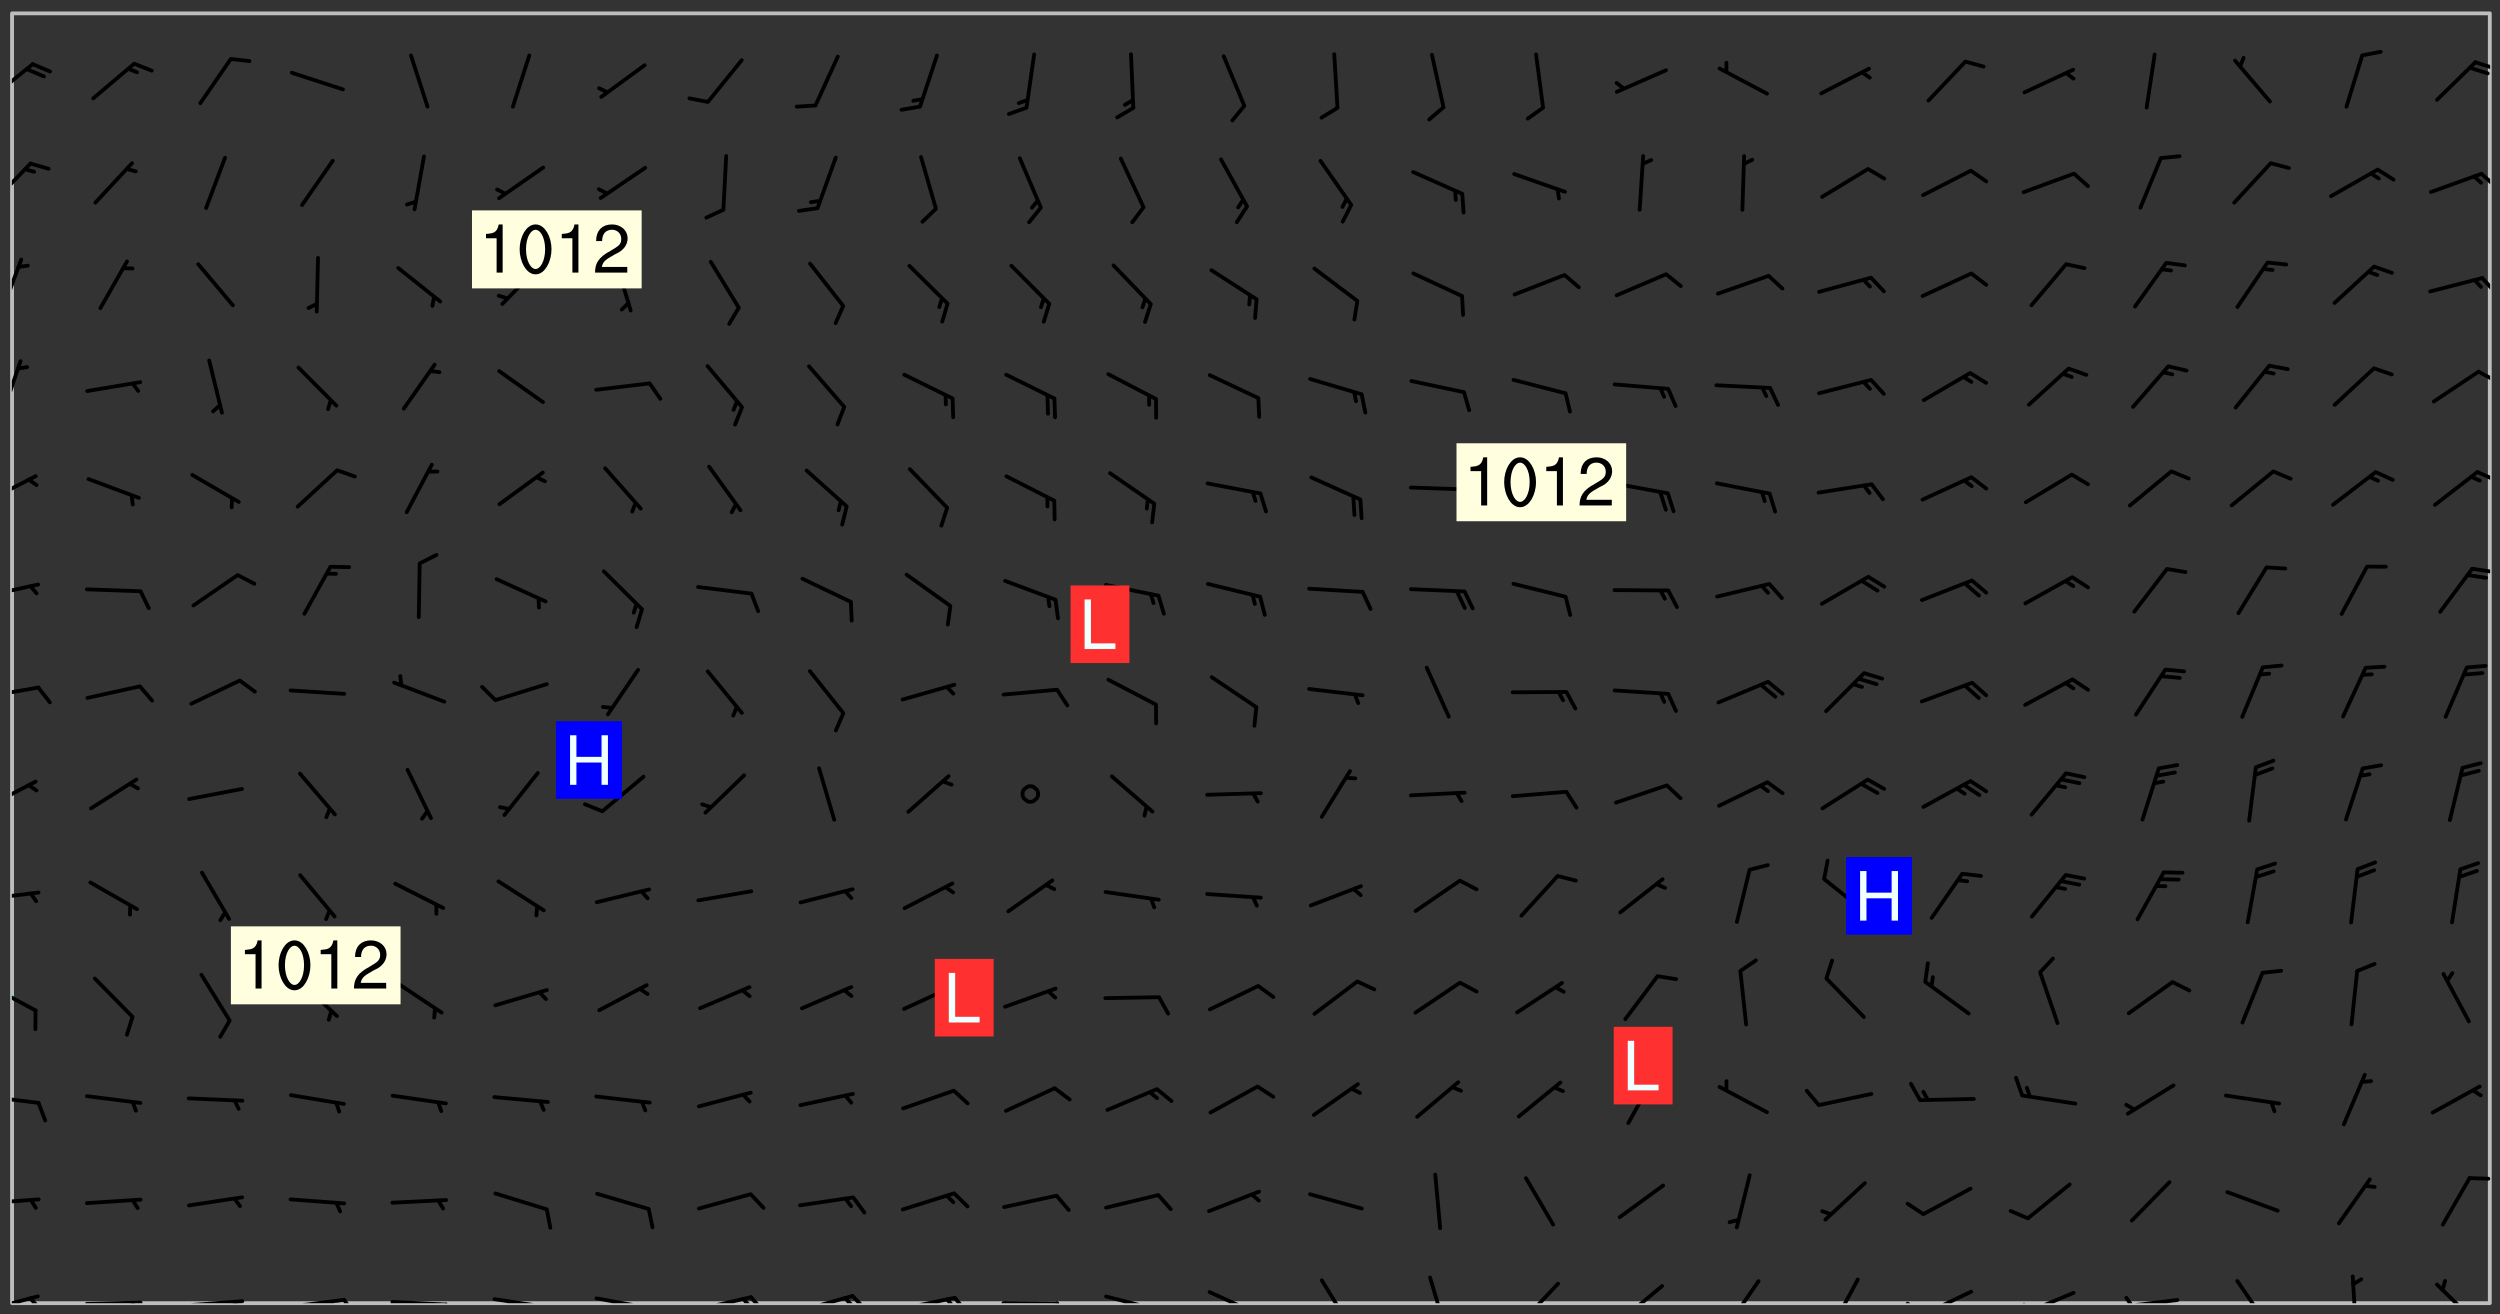 <svg xmlns="http://www.w3.org/2000/svg" role="img" xmlns:xlink="http://www.w3.org/1999/xlink" viewBox="142.45 309.95 326.84 171.84"><rect x="142.45" y="309.95" width="326.84" height="171.84" fill="#333333" stroke="none"/><defs><clipPath id="clip2"><path d="M 144 440 L 145 440 L 145 480.328 L 144 480.328 Z M 144 440"/></clipPath><clipPath id="clip3"><path d="M 144 311.672 L 145 311.672 L 145 440 L 144 440 Z M 144 311.672"/></clipPath><clipPath id="clip4"><path d="M 144 311.672 L 468 311.672 L 468 480.328 L 144 480.328 Z M 144 311.672"/></clipPath><clipPath id="clip5"><path d="M 467 311.672 L 468 311.672 L 468 480.328 L 467 480.328 Z M 467 311.672"/></clipPath><clipPath id="clip6"><path d="M 144 479 L 148 479 L 148 480.328 L 144 480.328 Z M 144 479"/></clipPath><clipPath id="clip7"><path d="M 146 479 L 148 479 L 148 480.328 L 146 480.328 Z M 146 479"/></clipPath><clipPath id="clip8"><path d="M 153 479 L 162 479 L 162 480.328 L 153 480.328 Z M 153 479"/></clipPath><clipPath id="clip9"><path d="M 159 480 L 161 480 L 161 480.328 L 159 480.328 Z M 159 480"/></clipPath><clipPath id="clip10"><path d="M 166 479 L 175 479 L 175 480.328 L 166 480.328 Z M 166 479"/></clipPath><clipPath id="clip11"><path d="M 172 479 L 175 479 L 175 480.328 L 172 480.328 Z M 172 479"/></clipPath><clipPath id="clip12"><path d="M 180 479 L 188 479 L 188 480.328 L 180 480.328 Z M 180 479"/></clipPath><clipPath id="clip13"><path d="M 187 479 L 190 479 L 190 480.328 L 187 480.328 Z M 187 479"/></clipPath><clipPath id="clip14"><path d="M 193 479 L 202 479 L 202 480.328 L 193 480.328 Z M 193 479"/></clipPath><clipPath id="clip15"><path d="M 200 480 L 203 480 L 203 480.328 L 200 480.328 Z M 200 480"/></clipPath><clipPath id="clip16"><path d="M 206 479 L 215 479 L 215 480.328 L 206 480.328 Z M 206 479"/></clipPath><clipPath id="clip17"><path d="M 213 480 L 216 480 L 216 480.328 L 213 480.328 Z M 213 480"/></clipPath><clipPath id="clip18"><path d="M 220 479 L 228 479 L 228 480.328 L 220 480.328 Z M 220 479"/></clipPath><clipPath id="clip19"><path d="M 227 480 L 229 480 L 229 480.328 L 227 480.328 Z M 227 480"/></clipPath><clipPath id="clip20"><path d="M 226 480 L 227 480 L 227 480.328 L 226 480.328 Z M 226 480"/></clipPath><clipPath id="clip21"><path d="M 233 479 L 241 479 L 241 480.328 L 233 480.328 Z M 233 479"/></clipPath><clipPath id="clip22"><path d="M 240 479 L 243 479 L 243 480.328 L 240 480.328 Z M 240 479"/></clipPath><clipPath id="clip23"><path d="M 239 479 L 242 479 L 242 480.328 L 239 480.328 Z M 239 479"/></clipPath><clipPath id="clip24"><path d="M 246 479 L 255 479 L 255 480.328 L 246 480.328 Z M 246 479"/></clipPath><clipPath id="clip25"><path d="M 253 479 L 256 479 L 256 480.328 L 253 480.328 Z M 253 479"/></clipPath><clipPath id="clip26"><path d="M 252 479 L 255 479 L 255 480.328 L 252 480.328 Z M 252 479"/></clipPath><clipPath id="clip27"><path d="M 260 479 L 268 479 L 268 480.328 L 260 480.328 Z M 260 479"/></clipPath><clipPath id="clip28"><path d="M 267 479 L 270 479 L 270 480.328 L 267 480.328 Z M 267 479"/></clipPath><clipPath id="clip29"><path d="M 266 479 L 268 479 L 268 480.328 L 266 480.328 Z M 266 479"/></clipPath><clipPath id="clip30"><path d="M 273 480 L 281 480 L 281 480.328 L 273 480.328 Z M 273 480"/></clipPath><clipPath id="clip31"><path d="M 280 480 L 283 480 L 283 480.328 L 280 480.328 Z M 280 480"/></clipPath><clipPath id="clip32"><path d="M 286 479 L 295 479 L 295 480.328 L 286 480.328 Z M 286 479"/></clipPath><clipPath id="clip33"><path d="M 292 480 L 294 480 L 294 480.328 L 292 480.328 Z M 292 480"/></clipPath><clipPath id="clip34"><path d="M 300 478 L 308 478 L 308 480.328 L 300 480.328 Z M 300 478"/></clipPath><clipPath id="clip35"><path d="M 315 477 L 320 477 L 320 480.328 L 315 480.328 Z M 315 477"/></clipPath><clipPath id="clip36"><path d="M 329 476 L 332 476 L 332 480.328 L 329 480.328 Z M 329 476"/></clipPath><clipPath id="clip37"><path d="M 341 477 L 347 477 L 347 480.328 L 341 480.328 Z M 341 477"/></clipPath><clipPath id="clip38"><path d="M 354 477 L 360 477 L 360 480.328 L 354 480.328 Z M 354 477"/></clipPath><clipPath id="clip39"><path d="M 368 477 L 373 477 L 373 480.328 L 368 480.328 Z M 368 477"/></clipPath><clipPath id="clip40"><path d="M 381 476 L 386 476 L 386 480.328 L 381 480.328 Z M 381 476"/></clipPath><clipPath id="clip41"><path d="M 393 478 L 401 478 L 401 480.328 L 393 480.328 Z M 393 478"/></clipPath><clipPath id="clip42"><path d="M 391 480 L 395 480 L 395 480.328 L 391 480.328 Z M 391 480"/></clipPath><clipPath id="clip43"><path d="M 406 478 L 414 478 L 414 480.328 L 406 480.328 Z M 406 478"/></clipPath><clipPath id="clip44"><path d="M 406 480 L 409 480 L 409 480.328 L 406 480.328 Z M 406 480"/></clipPath><clipPath id="clip45"><path d="M 419 479 L 428 479 L 428 480.328 L 419 480.328 Z M 419 479"/></clipPath><clipPath id="clip46"><path d="M 420 479 L 422 479 L 422 480.328 L 420 480.328 Z M 420 479"/></clipPath><clipPath id="clip47"><path d="M 434 477 L 440 477 L 440 480.328 L 434 480.328 Z M 434 477"/></clipPath><clipPath id="clip48"><path d="M 449 476 L 451 476 L 451 480.328 L 449 480.328 Z M 449 476"/></clipPath><clipPath id="clip49"><path d="M 460 477 L 467 477 L 467 480.328 L 460 480.328 Z M 460 477"/></clipPath><clipPath id="clip50"><path d="M 144 466 L 148 466 L 148 468 L 144 468 Z M 144 466"/></clipPath><clipPath id="clip51"><path d="M 465 463 L 468 463 L 468 465 L 465 465 Z M 465 463"/></clipPath><clipPath id="clip52"><path d="M 144 453 L 148 453 L 148 455 L 144 455 Z M 144 453"/></clipPath><clipPath id="clip53"><path d="M 144 438 L 148 438 L 148 443 L 144 443 Z M 144 438"/></clipPath><clipPath id="clip54"><path d="M 144 426 L 148 426 L 148 428 L 144 428 Z M 144 426"/></clipPath><clipPath id="clip55"><path d="M 144 411 L 148 411 L 148 416 L 144 416 Z M 144 411"/></clipPath><clipPath id="clip56"><path d="M 144 399 L 148 399 L 148 402 L 144 402 Z M 144 399"/></clipPath><clipPath id="clip57"><path d="M 144 386 L 148 386 L 148 389 L 144 389 Z M 144 386"/></clipPath><clipPath id="clip58"><path d="M 465 384 L 468 384 L 468 385 L 465 385 Z M 465 384"/></clipPath><clipPath id="clip59"><path d="M 144 371 L 148 371 L 148 376 L 144 376 Z M 144 371"/></clipPath><clipPath id="clip60"><path d="M 466 371 L 468 371 L 468 373 L 466 373 Z M 466 371"/></clipPath><clipPath id="clip61"><path d="M 144 356 L 146 356 L 146 365 L 144 365 Z M 144 356"/></clipPath><clipPath id="clip62"><path d="M 466 358 L 468 358 L 468 360 L 466 360 Z M 466 358"/></clipPath><clipPath id="clip63"><path d="M 144 343 L 146 343 L 146 351 L 144 351 Z M 144 343"/></clipPath><clipPath id="clip64"><path d="M 466 346 L 468 346 L 468 349 L 466 349 Z M 466 346"/></clipPath><clipPath id="clip65"><path d="M 144 331 L 147 331 L 147 337 L 144 337 Z M 144 331"/></clipPath><clipPath id="clip66"><path d="M 466 332 L 468 332 L 468 335 L 466 335 Z M 466 332"/></clipPath><clipPath id="clip67"><path d="M 144 318 L 147 318 L 147 324 L 144 324 Z M 144 318"/></clipPath><clipPath id="clip68"><path d="M 465 317 L 468 317 L 468 320 L 465 320 Z M 465 317"/></clipPath><g id="surface110" clip-path="url(#clip1)"><path fill="#fff" fill-opacity="0" fill-rule="evenodd" d="M 0 0 L 1000 0 L 1000 1000 L 0 1000 Z M 0 0"/><path fill="#d3d3d3" fill-opacity="0" fill-rule="evenodd" d="M162.152 355.867L161.918 356.16 161.977 356.395 162.094 356.566 162.27 356.801 162.562 357.148 162.676 357.207 162.793 357.035 162.852 356.801 163.027 356.625 163.492 356.449 164.191 356.449 164.426 356.742 164.715 357.559 164.773 357.734 164.949 357.965 165.301 358.199 166 358.898 166.172 359.074 166.406 359.422 166.641 359.832 166.93 360.414 167.34 360.879 167.57 361.113 167.805 361.289 167.922 361.52 168.098 361.812 168.27 362.977 168.27 363.211 168.328 363.5 168.387 363.617 168.504 363.734 168.852 364.145 168.969 364.316 169.145 364.492 169.32 364.727 169.438 364.898 169.609 365.25 169.668 365.484 169.902 365.891 170.137 365.832 169.961 366.008 169.902 366.938 169.32 366.938 169.086 366.824 168.738 366.938 168.621 367.055 168.562 367.348 168.504 367.523 168.387 367.695 167.922 367.988 167.863 368.223 167.805 368.336 167.805 368.98 167.863 369.152 167.863 369.562 167.922 369.621 167.922 370.027 167.98 370.434 168.098 370.609 168.156 370.668 168.387 371.309 168.328 371.602 168.328 372.301 168.27 372.883 168.27 373.117 168.211 373.348 168.156 373.699 168.156 375.621 168.211 375.738 168.637 375.738 168.27 375.855 168.246 376.207 169.137 377.375 170.879 377.914 172.219 378.273 172.219 378.812 172.309 379.621 172.844 380.336 174.363 380.605 175.254 380.52 175.344 381.684 175.879 381.863 177.039 381.684 179.094 380.699 180.254 380.336 182.133 380.16 183.828 379.98 183.648 380.699 182.133 380.785 180.883 380.875 180.078 381.145 179.004 381.953 179.273 382.672 179.809 383.57 179.629 384.195 179.363 385.004 179.629 386.082 180.254 386.98 181.059 387.16 182.309 386.98 182.043 387.703 182.141 388.207 182.195 388.5 182.195 388.672 182.254 388.965 182.254 389.371 182.43 389.488 182.781 389.605 183.188 389.605 183.48 389.43 183.594 389.312 183.652 389.195 183.77 388.965 183.828 388.789 184.18 388.324 184.41 388.148 184.586 388.09 184.762 388.148 184.82 388.324 184.938 389.312 184.992 389.781 185.051 389.953 185.168 390.188 185.344 390.246 186.16 390.305 186.449 390.305 186.566 390.539 186.625 390.945 186.684 391.297 186.684 392.402 186.801 392.695 186.918 393.043 187.207 393.742 187.383 394.094 187.965 394.848 188.316 395.023 188.488 395.082 188.957 395.316 189.598 395.781 189.945 396.016 190.238 396.191 190.531 396.246 190.762 396.309 191.578 396.656 191.871 396.832 191.984 397.004 192.336 397.355 192.453 397.531 192.977 398.172 192.977 398.461 193.035 398.812 193.035 399.16 193.094 399.512 193.152 399.801 193.27 399.859 193.441 399.918 193.617 399.918 194.199 400.152 194.375 400.27 194.551 400.559 194.727 400.793 194.84 401.027 195.133 401.258 195.25 401.375 195.25 401.785 195.309 401.84 195.598 402.074 195.832 402.191 195.891 402.309 196.008 402.48 196.066 402.598 196.297 402.832 196.355 403.008 196.59 403.066 196.707 403.125 196.59 403.238 196.531 403.355 196.531 403.473 196.414 403.766 196.297 404.055 196.297 404.637 196.473 404.754 196.59 404.812 196.648 404.93 196.766 405.047 196.879 405.105 197.055 405.453 197.113 405.805 197.172 406.211 197.172 406.387 197.113 406.562 196.996 407.262 196.996 407.434 197.113 407.609 197.406 407.902 197.812 407.902 197.988 408.02 198.105 408.191 198.223 408.484 198.223 408.719 197.695 408.719 197.465 408.484 197.23 408.484 197.055 408.543 196.996 409.242 197.055 409.59 197.172 409.766 197.348 410.176 197.465 410.406 197.754 410.875 197.93 410.93 198.453 410.93 198.688 410.988 199.445 411.629 199.504 411.922 199.504 412.156 199.562 412.215 199.793 412.562 199.793 412.914 199.676 413.086 199.676 413.379 199.969 413.668 200.262 413.844 200.434 413.902 200.727 414.078 201.02 414.195 201.602 414.602 201.891 414.836 202.184 415.012 202.402 415.172 202.418 415.184 202.648 415.359 203.289 415.883 203.465 416.117 203.582 416.293 203.758 416.469 203.871 416.641 203.871 417.281 203.988 417.457 204.457 417.574 205.039 417.691 205.273 417.75 205.504 417.863 205.797 417.98 205.91 418.039 206.496 418.391 206.785 418.562 206.961 418.625 207.137 418.68 207.312 418.738 208.012 419.09 208.301 419.266 208.535 419.32 208.824 419.496 209.059 419.613 209.699 420.02 209.992 420.137 210.164 420.195 210.398 420.254 210.809 420.312 211.039 420.371 211.273 420.488 211.332 420.66 210.922 420.836 211.391 420.895 211.449 421.188 211.562 421.422 211.738 421.477 211.973 421.535 212.148 421.594 212.555 421.711 213.195 421.945 213.312 422.117 213.371 422.352 213.371 422.527 213.312 422.645 213.254 423.051 213.488 423.285 213.605 423.344 213.953 423.461 214.594 423.691 214.77 423.809 215.059 423.926 215.234 424.102 215.469 424.566 216.051 425.672 216.227 425.848 216.574 426.023 216.75 426.141 217.102 426.258 218.148 426.781 218.383 426.84 218.848 426.953 219.141 427.012 219.605 427.188 220.363 427.77 220.598 428.004 220.945 428.469 221.121 428.645 221.41 428.879 222.227 429.578 222.52 429.754 222.809 430.043 223.102 430.219 223.395 430.508 224.09 431.148 224.266 431.324 224.559 431.559 224.848 431.793 225.316 432.082 225.957 432.664 226.305 432.898 226.539 433.191 226.887 433.539 227.238 434.004 228.172 434.996 228.52 435.402 228.637 435.578 228.871 435.637 228.984 435.754 229.629 435.93 229.859 436.043 230.094 436.102 230.387 436.277 230.617 436.395 231.551 437.094 231.957 437.5 232.191 437.676 232.598 437.852 232.832 437.969 233.648 438.316 233.996 438.551 234.23 438.668 234.523 438.957 234.754 439.074 235.512 439.426 235.863 439.598 236.094 439.656 236.387 439.773 236.621 439.832 237.492 440.008 238.309 440.008 238.777 440.238 238.949 440.297 239.824 440.996 240.289 441.113 240.582 441.172 240.758 441.23 240.988 441.289 241.457 441.348 241.805 441.406 242.156 441.465 242.562 441.523 242.855 441.523 243.027 441.582 243.027 441.812 243.203 441.988 243.496 441.988 243.844 442.047 244.195 442.105 244.895 442.223 245.535 442.223 246 441.988 246.293 441.812 246.465 441.695 246.875 441.523 247.164 441.348 248.098 440.883 248.566 440.59 249.09 440.297 249.555 440.125 250.02 439.949 251.07 439.484 251.359 439.367 251.77 439.25 252.059 439.133 252.586 438.957 254.102 438.258 254.684 437.91 254.973 437.852 255.266 437.793 255.613 437.676 256.488 437.445 256.84 437.328 256.953 437.328 257.188 437.27 258.062 437.035 258.297 436.977 259.109 436.977 259.461 436.918 260.277 436.801 260.449 436.742 260.801 436.688 261.094 436.629 261.324 436.57 262.141 436.395 262.316 436.336 262.664 436.336 262.898 436.277 263.363 436.16 264.121 435.988 264.355 435.93 264.703 435.93 265.113 435.812 265.402 435.754 266.688 435.695 266.977 435.695 267.387 435.637 267.617 435.578 267.793 435.578 268.668 435.461 269.074 435.461 269.484 435.344 269.832 435.344 270.184 435.23 271.055 435.172 272.805 435.172 273.852 435.461 274.262 435.578 274.551 435.695 274.902 435.812 275.191 435.93 276.242 436.102 276.531 436.16 276.824 436.16 277.117 436.219 277.289 436.277 277.699 436.336 277.871 436.395 277.988 436.453 278.105 436.453 278.223 436.512 278.574 436.57 278.688 436.57 279.098 436.637 281.02 437.031 282.945 437.426 284.465 437.875 286.16 438.594 288.305 439.398 289.91 438.68 291.34 437.875 292.5 436.797 293.75 436.348 296.785 435.629 298.66 435.27 300.805 433.922 303.039 432.668 305.539 431.41 307.234 430.961 309.02 430.781 310.18 430.512 310.805 431.051 312.145 430.781 312.859 429.793 313.844 428.449 314.289 428.27 315.094 427.91 316.969 427.371 318.754 426.922 320.004 426.652 321.164 426.562 322.863 426.473 324.824 426.203 326.074 426.113 326.613 426.113 327.238 426.023 328.129 426.023 330.273 425.844 332.684 425.664 335.273 425.574 336.969 425.754 338.578 425.844 340.008 426.203 341.168 426.922 343.043 427.91 344.203 429.438 344.469 430.152 345.098 430.242 345.453 431.141 345.988 431.68 346.523 433.207 347.598 433.566 348.133 433.566 347.328 434.102 347.418 435.809 348.133 438.504 349.023 439.309 349.918 440.297 350.633 441.555 352.418 442.094 353.938 441.914 354.293 443.258 355.902 442.453 356.883 441.914 357.152 442.184 357.469 441.969 357.688 441.824 358.488 442.273 358.938 441.914 359.293 441.914 359.828 441.645 360.367 440.926 360.902 440.656 361.527 439.668 362.688 440.117 363.527 440.488 364.922 441.105 366.617 440.926 368.223 440.926 370.008 441.016 370.188 439.309 370.723 437.965 371.527 438.234 372.02 439.082 372.422 439.488 372.332 440.027 372.332 440.387 373.047 440.836 373.758 440.566 375.188 440.566 375.547 441.555 375.992 442.812 376.707 444.156 377.957 444.785 379.652 445.414 380.367 445.234 380.547 444.695 381.527 444.605 381.977 444.965 382.062 446.223 381.797 446.852 381.262 447.031 381.262 447.57 381.977 448.555 382.242 449.094 383.227 450.082 384.027 451.16 383.762 451.52 383.672 452.418 383.047 454.75 382.691 456.816 382.602 458.609 382.422 459.328 382.332 459.867 382.332 461.305 381.352 463.188 380.992 464.895 380.457 465.793 379.652 466.961 379.387 467.5 381.441 468.754 381.527 469.113 381.172 469.652 381.082 469.473 381.082 470.281 381.172 471.719 380.727 472.434 379.652 472.527 379.387 473.242 379.922 474.141 380.727 474.859 381.887 475.668 383.227 475.938 383.672 476.297 383.316 476.746 381.527 476.656 380.277 476.207 379.562 475.488 378.938 475.398 378.762 478.988 378.574 480.297 467.934 480.297 467.934 311.703 412.664 311.703 412.664 360.785 413.426 360.91 416.715 361.453 418.738 364.289 418.738 367.043 421.09 367.375 423.438 367.707 427.488 367.707 426.109 371.867 424.086 372.574 422.062 373.277 421.52 373.621 418.926 375.238 418.738 375.355 416.715 373.277 415.984 370.535 413.312 368.457 411.938 364.957 411.871 364.875 409.914 362.203 412.664 360.785 412.664 311.703 294.422 311.703 294.422 403.117 294.539 403.148 294.672 403.16 294.746 403.234 294.852 403.281 294.941 403.34 295.027 403.398 295.117 403.457 295.414 403.754 295.473 403.844 295.504 403.961 295.531 404.078 295.547 404.215 295.516 404.332 295.457 404.422 295.398 404.508 295.355 404.613 295.309 404.715 295.281 404.836 295.281 404.98 295.457 405.25 295.605 405.398 295.68 405.484 295.754 405.559 295.797 405.664 295.859 405.754 295.918 405.84 295.961 405.945 296.02 406.035 296.066 406.137 296.109 406.242 296.168 406.328 296.285 406.508 296.359 406.582 296.422 406.668 296.48 406.758 296.523 406.863 296.582 406.953 296.641 407.039 296.703 407.129 296.762 407.219 296.805 407.32 296.922 407.5 296.996 407.574 297.055 407.66 297.129 407.734 297.219 407.793 297.324 407.84 297.473 407.84 297.605 407.824 297.738 407.84 297.84 407.793 297.914 407.719 297.961 407.617 297.945 407.484 297.945 407.336 297.898 407.23 297.871 407.113 297.824 407.012 297.797 406.891 297.754 406.789 297.691 406.699 297.648 406.598 297.605 406.492 297.574 406.375 297.559 406.242 297.547 406.105 297.633 406.047 297.691 405.961 297.812 405.93 297.855 406.035 297.871 406.168 297.871 406.285 297.93 406.387 297.988 406.477 298.078 406.535 298.227 406.684 298.285 406.773 298.328 406.879 298.316 406.98 298.402 407.039 298.508 407.086 298.594 407.145 298.684 407.203 298.758 407.277 298.641 407.305 298.535 407.352 298.449 407.41 298.375 407.484 298.316 407.574 298.254 407.66 298.227 407.781 298.18 407.883 298.137 407.988 298.105 408.105 298.094 408.238 298.078 408.371 298.078 408.52 298.105 408.637 298.152 408.742 298.195 408.844 298.254 408.934 298.328 409.008 298.418 409.066 298.492 409.141 298.582 409.199 298.641 409.289 298.684 409.395 298.73 409.496 298.848 409.527 298.98 409.543 299.129 409.543 299.246 409.512 299.352 409.555 299.395 409.66 299.441 409.762 299.469 409.883 299.5 410 299.527 410.117 299.559 410.238 299.586 410.355 299.691 410.398 299.793 410.445 299.926 410.43 300.074 410.578 300.137 410.664 300.211 410.738 300.281 410.812 300.371 410.875 300.477 410.918 300.578 410.961 300.695 410.992 300.832 411.008 300.949 410.977 301.023 410.902 301.051 410.785 301.039 410.652 301.008 410.531 300.98 410.414 301.023 410.309 301.141 410.309 301.23 410.371 301.348 410.398 301.496 410.398 301.629 410.414 301.777 410.414 301.91 410.43 302.043 410.414 302.191 410.414 302.324 410.398 302.457 410.387 302.594 410.398 302.711 410.371 302.844 410.355 303.035 410.297 302.977 410.473 302.961 410.605 302.934 410.727 302.918 410.859 302.859 410.945 302.727 410.961 302.621 411.008 302.516 411.051 302.398 411.082 302.281 411.109 302.016 411.141 301.867 411.141 301.734 411.156 301.66 411.23 301.719 411.316 301.867 411.465 301.984 411.645 302.059 411.715 302.148 411.777 302.238 411.836 302.324 411.895 302.414 411.953 302.516 411.996 302.621 412.059 302.727 412.102 302.812 412.16 302.918 412.207 303.02 412.25 303.199 412.367 303.258 412.457 303.215 412.559 303.168 412.664 303.184 412.797 303.406 413.02 303.465 413.109 303.508 413.211 303.539 413.332 303.582 413.434 303.598 413.566 303.629 413.684 303.641 413.82 303.672 413.938 303.82 414.086 303.922 414.129 304.027 414.172 304.145 414.203 304.277 414.219 304.414 414.234 304.531 414.234 304.648 414.203 304.738 414.145 304.781 414.039 304.828 413.938 304.871 413.832 304.902 413.715 304.914 413.582 304.914 413.434 304.902 413.301 304.887 413.168 304.855 413.051 304.812 412.945 304.766 412.84 304.723 412.738 304.68 412.633 304.664 412.5 304.68 412.367 304.707 412.25 304.738 412.133 304.766 412.012 304.812 411.91 304.902 411.852 304.988 411.789 305.062 411.715 305.152 411.656 305.375 411.434 305.434 411.348 305.508 411.273 305.625 411.094 305.684 411.008 305.684 410.859 305.609 410.785 305.508 410.738 305.402 410.695 305.301 410.652 305.242 410.562 305.195 410.457 305.168 410.34 305.258 410.281 305.375 410.25 305.477 410.207 305.656 410.09 305.805 409.941 305.816 409.809 305.805 409.703 305.715 409.645 305.582 409.66 305.434 409.66 305.301 409.676 305.168 409.66 305.047 409.629 304.961 409.57 304.887 409.496 304.828 409.406 304.766 409.32 304.648 409.141 304.59 409.055 304.621 408.934 304.707 408.875 304.828 408.844 304.887 408.758 304.887 408.637 304.855 408.52 304.797 408.43 304.738 408.344 304.691 408.238 304.664 408.121 304.648 407.988 304.707 407.898 304.781 407.824 304.871 407.766 304.988 407.586 305.062 407.512 305.121 407.426 305.27 407.277 305.391 407.246 305.523 407.23 305.656 407.246 305.73 407.32 305.773 407.426 305.789 407.559 305.758 407.676 305.641 407.707 305.508 407.719 305.359 407.867 305.316 407.973 305.27 408.074 305.242 408.195 305.211 408.312 305.211 408.461 305.242 408.578 305.285 408.684 305.344 408.773 305.418 408.844 305.492 408.918 305.609 408.949 305.73 408.977 305.848 408.949 305.98 408.934 306.098 408.934 306.188 408.992 306.262 409.066 306.309 409.172 306.367 409.258 306.469 409.305 306.602 409.32 306.707 409.363 306.793 409.422 306.781 409.527 306.707 409.602 306.527 409.719 306.469 409.809 306.379 409.867 306.309 409.941 306.234 410.016 306.172 410.105 306.145 410.223 306.129 410.355 306.145 410.488 306.129 410.621 306.129 410.77 306.145 410.902 306.172 411.02 306.203 411.141 306.277 411.215 306.367 411.273 306.453 411.332 306.543 411.391 306.66 411.422 306.66 411.508 306.559 411.555 306.469 411.613 306.203 411.645 306.086 411.672 305.938 411.672 305.832 411.715 305.73 411.762 305.672 411.852 305.609 412.086 305.598 412.219 305.566 412.34 305.551 412.473 305.551 412.766 305.539 412.898 305.551 413.035 305.566 413.168 305.699 413.184 305.832 413.195 305.953 413.227 306.039 413.285 306.113 413.359 306.16 413.465 306.203 413.566 306.219 413.699 306.219 414.145 306.203 414.277 306.203 414.723 306.234 414.988 306.262 415.105 306.277 415.238 306.309 415.355 306.395 415.566 306.426 415.832 306.426 415.98 306.395 416.098 306.367 416.215 306.336 416.336 306.309 416.453 306.277 416.57 306.246 416.691 306.234 416.824 306.219 416.957 306.309 417.016 306.426 416.984 306.527 417 306.574 417.105 306.543 417.371 306.543 417.812 306.5 417.918 306.453 418.023 306.41 418.125 306.367 418.23 306.309 418.316 306.277 418.438 306.234 418.555 306.203 418.672 306.188 418.805 306.203 418.938 306.262 419.027 306.367 419.074 306.453 419.133 306.512 419.219 306.5 419.355 306.469 419.473 306.426 419.574 306.426 420.02 306.41 420.152 306.41 420.301 306.379 420.418 306.336 420.523 306.309 420.641 306.262 420.746 306.219 420.848 306.188 420.969 306.16 421.086 306.129 421.219 306.098 421.336 306.07 421.453 306.027 421.559 305.996 421.676 305.965 421.797 305.953 421.93 305.938 422.062 305.938 422.359 305.965 422.477 305.965 422.625 306.012 423.023 306.039 423.141 306.098 423.23 306.219 423.262 306.367 423.262 306.5 423.246 306.559 423.336 306.559 423.453 306.5 423.543 306.41 423.602 306.309 423.645 306.203 423.691 306.113 423.75 306.027 423.809 305.891 423.824 305.773 423.793 305.641 423.777 305.539 423.824 305.477 423.91 305.465 424.047 305.449 424.18 305.418 424.297 305.391 424.414 305.375 424.547 305.344 424.668 305.344 424.965 305.359 425.098 305.391 425.215 305.391 425.363 305.402 425.496 305.402 425.645 305.375 425.762 305.328 425.863 305.301 425.984 305.27 426.102 305.211 426.191 305.137 426.266 305.035 426.309 304.93 426.355 304.812 426.383 304.691 426.414 304.59 426.367 304.648 426.281 304.754 426.234 304.781 426.117 304.812 426 304.84 425.879 304.871 425.762 304.871 425.613 304.887 425.48 304.855 425.363 304.812 425.258 304.707 425.273 304.633 425.348 304.531 425.391 304.441 425.453 304.367 425.527 304.324 425.629 304.309 425.762 304.277 425.879 304.25 426 304.219 426.117 304.191 426.234 304.16 426.355 304.133 426.473 304.102 426.59 304.059 426.695 303.969 426.754 303.879 426.754 303.762 426.723 303.73 426.637 303.746 426.5 303.715 426.383 303.715 426.234 303.703 426.102 303.703 425.953 303.641 425.719 303.613 425.598 303.57 425.496 303.523 425.391 303.465 425.305 303.406 425.215 303.363 425.109 303.301 425.023 303.152 424.875 303.082 424.801 302.977 424.754 302.871 424.711 302.77 424.668 302.473 424.371 302.383 424.297 302.297 424.238 302.191 424.195 302.102 424.133 302.016 424.074 301.91 424.031 301.82 423.973 301.734 423.91 301.66 423.84 301.555 423.793 301.469 423.734 301.363 423.691 301.273 423.629 301.172 423.586 301.066 423.543 300.98 423.484 300.875 423.438 300.77 423.395 300.668 423.348 300.578 423.289 300.477 423.246 300.371 423.203 300.281 423.141 300.164 423.113 300.031 423.098 299.898 423.113 299.75 423.113 299.617 423.129 299.5 423.098 299.41 423.039 299.336 422.965 299.246 422.906 299.145 422.859 298.996 422.859 298.875 422.832 298.773 422.789 298.699 422.715 298.582 422.535 298.492 422.477 298.391 422.434 298.301 422.371 298.195 422.328 298.105 422.27 298.02 422.211 297.914 422.164 297.855 422.078 297.797 421.988 297.754 421.883 297.707 421.781 297.633 421.707 297.547 421.648 297.473 421.574 297.383 421.516 297.16 421.293 297.117 421.188 297.086 420.922 297.191 420.879 297.336 420.879 297.441 420.922 297.516 420.996 297.605 421.055 297.691 421.113 297.797 421.16 297.887 421.219 298.035 421.367 298.105 421.441 298.254 421.59 298.316 421.676 298.391 421.75 298.477 421.809 298.551 421.883 298.641 421.945 298.73 422.004 298.816 422.062 299.086 422.238 299.188 422.285 299.293 422.328 299.395 422.371 299.441 422.297 299.5 422.211 299.574 422.137 299.645 422.062 299.75 422.105 299.824 422.18 299.883 422.27 299.926 422.371 299.973 422.477 300.016 422.582 300.137 422.609 300.254 422.582 300.328 422.492 300.371 422.387 300.43 422.297 300.504 422.223 300.609 422.18 300.727 422.152 300.859 422.164 300.949 422.223 301.098 422.371 301.156 422.461 301.199 422.566 301.246 422.668 301.289 422.773 301.332 422.875 301.438 422.922 301.543 422.965 301.676 422.98 301.762 422.922 301.82 422.832 301.895 422.758 302 422.715 302.117 422.742 302.223 422.789 302.324 422.832 302.43 422.875 302.531 422.922 302.711 423.039 302.711 423.156 302.695 423.289 302.711 423.422 302.727 423.559 302.785 423.645 302.887 423.691 303.008 423.719 303.125 423.75 303.273 423.75 303.391 423.719 303.449 423.629 303.629 423.512 303.688 423.422 303.762 423.348 303.82 423.262 303.938 423.082 304.117 422.965 304.234 422.996 304.324 423.055 304.367 423.129 304.352 423.262 304.352 423.379 304.441 423.438 304.59 423.438 304.723 423.422 304.855 423.41 305.121 423.379 305.227 423.336 305.344 423.305 305.465 423.277 305.539 423.203 305.609 423.129 305.672 423.039 305.656 422.934 305.609 422.832 305.508 422.789 305.402 422.773 305.285 422.801 305.02 422.832 304.871 422.832 304.797 422.758 304.707 422.699 304.59 422.668 304.473 422.641 304.34 422.625 304.191 422.625 304.059 422.641 303.762 422.641 303.656 422.594 303.508 422.445 303.465 422.344 303.406 422.254 303.629 422.031 303.715 421.973 303.82 421.93 303.938 421.898 304.07 421.883 304.203 421.898 304.34 421.914 304.441 421.957 304.574 421.945 304.664 421.883 304.766 421.84 304.828 421.75 304.781 421.648 304.691 421.59 304.574 421.559 304.473 421.516 304.414 421.426 304.352 421.336 304.352 421.219 304.367 421.086 304.473 421.039 304.547 420.969 304.547 420.848 304.457 420.789 304.426 420.672 304.516 420.613 304.59 420.539 304.633 420.434 304.691 420.344 304.738 420.242 304.754 420.109 304.754 419.961 304.707 419.855 304.664 419.754 304.574 419.695 304.441 419.68 304.34 419.637 304.203 419.621 304.086 419.59 303.641 419.59 303.508 419.574 303.375 419.562 303.242 419.547 303.125 419.516 302.977 419.516 302.844 419.5 302.711 419.488 302.445 419.457 302.324 419.414 302.238 419.355 302.164 419.281 302.164 419.133 302.176 419 302.281 418.953 302.383 418.91 302.516 418.895 302.668 418.895 302.801 418.879 303.094 418.879 303.215 418.91 303.316 418.953 303.406 419.012 303.641 419.074 303.762 419.027 303.852 418.969 303.953 418.926 304.086 418.91 304.191 418.953 304.293 419 304.426 419.012 304.547 418.984 304.691 418.984 304.812 418.953 304.93 418.926 305.035 418.879 305.109 418.805 305.195 418.746 305.344 418.598 305.402 418.512 305.449 418.406 305.477 418.289 305.492 418.184 305.391 418.141 305.301 418.082 305.184 418.051 305.078 418.008 304.988 417.945 304.914 417.859 304.84 417.785 304.738 417.742 304.633 417.695 304.531 417.652 304.473 417.562 304.426 417.461 304.34 417.25 304.277 417.164 304.219 417.074 304.145 417 304.059 416.941 303.789 416.941 303.672 416.973 303.582 417.031 303.48 417.074 303.348 417.09 303.242 417.074 303.215 416.957 303.152 416.867 303.035 416.836 302.934 416.793 302.785 416.645 302.754 416.527 302.738 416.422 302.812 416.348 302.992 416.23 303.109 416.203 303.227 416.172 303.363 416.188 303.465 416.23 303.57 416.273 303.672 416.32 303.777 416.363 303.895 416.395 304.027 416.41 304.145 416.438 304.277 416.453 304.383 416.438 304.473 416.379 304.398 416.305 304.293 416.262 304.219 416.188 304.145 416.098 303.996 415.949 303.91 415.891 303.82 415.832 303.746 415.758 303.656 415.699 303.555 415.652 303.434 415.625 303.332 415.578 303.227 415.535 303.109 415.504 303.008 415.461 302.887 415.43 302.738 415.43 302.621 415.461 302.516 415.504 302.43 415.566 302.25 415.684 302.164 415.742 302.074 415.801 301.969 415.848 301.883 415.906 301.777 415.949 301.676 415.992 301.57 416.039 301.496 416.113 301.438 416.203 301.379 416.289 301.332 416.395 301.273 416.48 301.199 416.555 301.066 416.543 300.949 416.512 300.832 416.512 300.758 416.586 300.668 416.645 300.594 416.719 300.504 416.777 300.418 416.836 300.312 416.883 300.211 416.926 300.074 416.941 299.973 416.898 299.824 416.75 299.719 416.703 299.633 416.703 299.527 416.75 299.426 416.793 299.305 416.824 299.188 416.793 299.113 416.719 299.113 416.602 299.145 416.48 299.219 416.41 299.277 416.32 299.352 416.246 299.469 416.215 299.574 416.172 299.867 416.172 300 416.156 300.137 416.141 300.238 416.098 300.328 416.039 300.43 415.992 300.52 415.934 300.652 415.922 300.742 415.98 300.875 415.992 300.965 415.934 301.051 415.875 301.156 415.832 301.246 415.773 301.332 415.711 301.422 415.652 301.57 415.504 301.629 415.418 301.688 415.328 301.793 415.285 301.926 415.27 302.043 415.297 302.164 415.328 302.223 415.27 302.281 415.18 302.312 414.914 302.34 414.797 302.445 414.809 302.578 414.824 302.68 414.781 302.77 414.723 302.828 414.633 302.902 414.559 302.961 414.469 303.008 414.367 303.02 414.234 303.008 414.102 302.961 413.996 302.812 413.848 302.754 413.758 302.695 413.672 302.652 413.566 302.652 413.121 302.668 412.988 302.668 412.84 302.68 412.707 302.621 412.648 302.531 412.707 302.43 412.664 302.25 412.547 302.164 412.488 302.102 412.398 302.043 412.309 301.969 412.234 301.883 412.176 301.762 412.207 301.66 412.219 301.555 412.266 301.469 412.324 301.363 412.367 301.215 412.516 301.125 412.574 301.039 412.633 300.949 412.695 300.844 412.738 300.711 412.754 300.711 412.633 300.816 412.59 300.934 412.559 301.008 412.488 301.051 412.383 301.051 412.234 301.023 412.117 300.875 411.969 300.742 411.953 300.594 411.953 300.477 411.984 300.371 412.027 300.27 412.07 300.18 412.133 300.062 412.16 299.988 412.086 300 411.953 299.957 411.852 299.914 411.746 299.824 411.688 299.707 411.715 299.586 411.746 299.469 411.777 299.367 411.82 299.246 411.852 299.145 411.895 299.039 411.938 298.949 411.996 298.848 412.012 298.848 411.895 298.863 411.762 298.805 411.672 298.73 411.715 298.582 411.863 298.523 411.953 298.449 412.027 298.402 412.133 298.359 412.234 298.285 412.309 298.227 412.398 298.152 412.473 298.094 412.559 298.02 412.633 297.93 412.695 297.855 412.766 297.781 412.84 297.68 412.855 297.547 412.871 297.441 412.828 297.441 412.707 297.59 412.559 297.633 412.457 297.691 412.367 297.738 412.266 297.781 412.16 297.84 412.07 297.871 411.953 297.914 411.852 297.945 411.73 297.973 411.613 298.02 411.508 298.062 411.406 298.105 411.301 298.18 411.23 298.27 411.168 298.359 411.109 298.461 411.066 298.758 411.066 299.023 411.035 299.129 410.992 299.055 410.918 298.938 410.887 298.832 410.844 298.742 410.785 298.641 410.738 298.551 410.68 298.449 410.637 298.344 410.594 298.254 410.531 298.168 410.473 298.062 410.43 297.961 410.387 297.84 410.355 297.723 410.324 297.621 410.281 297.5 410.25 297.398 410.207 297.309 410.148 297.266 410.043 297.25 409.91 297.352 409.867 297.484 409.852 297.621 409.867 297.754 409.852 297.855 409.809 297.914 409.719 297.93 409.613 297.84 409.555 297.766 409.48 297.664 409.438 297.574 409.379 297.426 409.23 297.383 409.125 297.367 408.992 297.367 408.699 297.309 408.609 297.219 408.551 297.145 408.477 297.102 408.371 297.07 408.254 297.012 408.164 296.938 408.09 296.82 408.062 296.746 407.988 296.656 407.93 296.566 407.867 296.48 407.809 296.406 407.734 296.348 407.648 296.301 407.543 296.215 407.484 296.066 407.336 295.871 407.277 295.738 407.293 295.637 407.336 295.562 407.41 295.516 407.512 295.473 407.617 295.414 407.707 295.355 407.793 295.059 408.09 294.969 408.148 294.883 408.148 294.82 408.062 294.777 407.957 294.809 407.84 294.867 407.75 294.895 407.633 294.883 407.5 294.793 407.438 294.688 407.484 294.57 407.512 294.453 407.543 294.184 407.719 294.082 407.766 293.965 407.793 293.859 407.84 293.77 407.898 293.668 407.941 293.609 407.855 293.562 407.75 293.578 407.617 293.625 407.512 293.695 407.438 293.77 407.367 293.828 407.277 293.828 407.129 293.785 407.023 293.547 407.023 293.445 407.07 293.414 407.188 293.387 407.305 293.355 407.426 293.281 407.469 293.148 407.484 293.074 407.438 293.031 407.336 292.988 407.23 292.941 407.129 292.898 407.023 292.777 407.055 292.676 407.098 292.543 407.113 292.426 407.145 292.32 407.188 292.23 407.246 292.129 407.293 292.008 407.32 291.875 407.336 291.773 407.293 291.715 407.203 291.668 407.098 291.625 406.996 291.582 406.891 291.582 406.773 291.641 406.684 291.727 406.625 291.906 406.508 292.008 406.461 292.113 406.418 292.219 406.359 292.32 406.316 292.41 406.254 292.512 406.211 292.617 406.152 292.719 406.105 292.809 406.047 292.914 406.004 293.016 405.961 293.105 405.898 293.207 405.855 293.344 405.84 293.461 405.871 293.562 405.914 293.684 405.945 293.785 405.988 293.891 406.035 293.992 406.078 294.098 406.121 294.199 406.168 294.305 406.211 294.406 406.254 294.512 406.301 294.598 406.359 294.703 406.402 294.82 406.434 294.926 406.477 295.027 406.523 295.117 406.582 295.223 406.625 295.324 406.668 295.43 406.715 295.547 406.742 295.648 406.789 295.77 406.816 295.918 406.816 296.004 406.758 296.02 406.656 296.078 406.566 296.051 406.449 295.977 406.375 295.859 406.195 295.785 406.121 295.695 406.047 295.516 405.93 295.43 405.871 295.324 405.828 295.223 405.781 294.953 405.605 294.895 405.516 294.82 405.441 294.762 405.352 294.719 405.25 294.688 405.133 294.672 404.996 294.672 404.434 294.66 404.301 294.645 404.168 294.613 404.051 294.598 403.918 294.586 403.785 294.555 403.664 294.332 403.441 294.273 403.355 294.258 403.25 294.289 403.133 294.422 403.117 294.422 311.703 172.992 311.703 172.992 313.156 172.934 313.391 172.582 314.441 172.41 314.965 172.293 315.312 172.117 315.723 172 315.895 171.766 316.188 171.535 316.246 171.184 316.246 171.066 316.305 170.836 316.711 170.836 317.004 170.953 317.18 171.184 317.41 171.301 317.645 171.941 318.402 172.234 318.867 172.41 319.102 172.641 319.453 172.875 319.801 173.516 320.617 173.691 321.082 173.863 321.492 173.98 322.188 174.156 322.656 174.273 324.055 174.332 324.52 174.332 325.395 174.449 326.441 174.449 331.223 174.391 331.688 174.039 332.969 173.863 333.492 173.75 333.902 173.398 334.832 172.934 336 172.699 336.582 172.582 336.758 172.41 337.105 172.234 337.512 171.883 338.328 171.824 338.621 171.711 338.914 171.594 339.203 171.535 339.379 171.418 340.254 171.359 340.66 171.301 340.777 171.242 340.953 171.184 341.125 170.953 341.652 170.836 341.824 170.836 342.059 170.719 342.293 170.66 342.465 170.484 343.051 170.484 343.34 170.426 343.516 170.426 343.809 170.367 343.922 170.309 344.449 170.309 344.621 170.254 344.855 170.254 347.477 170.078 348.293 169.961 348.469 169.785 348.703 169.668 348.875 169.555 349.109 168.969 350.043 168.738 350.332 168.445 350.797 168.27 351.031 167.98 351.383 167.629 352.082 167.516 352.312 167.34 352.723 167.164 352.953 166.758 353.48 165.941 354.18 165.648 354.352 165.359 354.586 165.184 354.703 165.008 354.879 164.484 355.285 163.957 355.461 163.785 355.637 163.551 355.691 162.91 355.867 162.152 355.867M174.363 386.891L173.289 387.34 173.648 388.234 174.898 387.52 175.344 386.98 174.363 386.891"/><path fill="#d3d3d3" fill-opacity="0" fill-rule="evenodd" d="M201.508 416.598L200.613 416.598 201.062 417.227 202.043 417.586 202.848 417.496 203.293 416.508 203.117 416.598 202.402 416.242 201.508 416.598M356.129 475.668L356.07 475.145 356.07 474.852 356.184 474.559 356.242 474.328 356.711 473.859 356.824 473.859 356.941 473.746 357.059 473.688 357.234 473.688 357.469 473.629 357.816 473.629 358.051 473.688 358.168 473.746 358.398 473.918 358.457 474.094 358.574 474.676 358.574 474.969 358.457 475.145 358.285 475.434 358.109 475.609 357.582 476.133 357.352 476.367 357.234 476.426 357.059 476.426 356.941 476.367 356.535 476.074 356.359 475.957 356.242 475.898 356.184 475.785 356.129 475.668M362.77 464.711L362.711 464.539 362.711 463.43 362.77 463.258 362.945 463.199 363.117 463.141 363.293 463.141 363.527 463.082 363.645 463.141 363.703 463.84 363.645 464.012 363.527 464.188 363.41 464.246 363.176 464.77 363.062 464.828 362.828 464.828 362.77 464.711M372.383 450.32L372.266 450.145 372.266 449.445 372.559 448.57 372.676 448.398 372.852 448.047 372.965 447.816 373.082 447.523 373.434 446.766 373.551 446.535 373.723 446.301 373.898 446.301 374.016 446.242 374.656 446.242 374.773 446.301 375.008 446.535 375.18 446.648 375.531 446.941 375.648 447.059 375.762 447.234 375.762 447.348 375.879 447.406 375.996 447.523 375.996 448.223 375.938 448.398 375.938 448.629 375.879 448.805 375.531 449.855 375.414 450.086 375.297 450.32 375.18 450.379 374.949 450.613 374.309 450.902 373.434 450.902 373.023 450.785 372.383 450.32"/><path fill="none" stroke="#bebebe" stroke-linecap="round" stroke-linejoin="round" stroke-miterlimit="10" stroke-width=".5" d="M 431.957 354.305 L 108.027 354.305 L 108.027 185.68 L 431.957 185.68 L 431.957 354.305" transform="matrix(1 0 0 -1 36 666)"/><g clip-path="url(#clip2)"><path fill="#fff" fill-opacity="0" fill-rule="evenodd" d="M 144 475.891 L 144 480.328 L 144.004 480.328 L 144 480.328 L 144 440.742 L 144 475.891"/></g><g clip-path="url(#clip3)"><path fill="#fff" fill-opacity="0" fill-rule="evenodd" d="M 144 435.945 L 144 439.949 L 144 311.672 L 144.004 311.672 L 144 311.672 L 144 435.945"/></g><path fill="#50fcfc" fill-rule="evenodd" d="M 144 439.949 L 144 440.742 L 144.004 440.738 L 144.004 439.953 L 144 439.949"/><g clip-path="url(#clip4)"><path fill="#fff" fill-opacity="0" fill-rule="evenodd" d="M 144.004 480.328 L 144.004 440.738 L 144.359 440.383 L 144.004 439.953 L 144.004 311.672 L 467.996 311.672 L 467.996 480.328 L 144.004 480.328"/></g><path fill="#50fcfc" fill-rule="evenodd" d="M 144.359 440.383 L 144.004 440.738 L 144.004 439.953 L 144.359 440.383"/><g clip-path="url(#clip5)"><path fill="#fff" fill-opacity="0" fill-rule="evenodd" d="M 467.996 480.328 L 468 480.328 L 468 311.672 L 467.996 311.672 L 468 311.672 L 468 480.328 L 467.996 480.328"/></g><g clip-path="url(#clip6)"><path fill="none" stroke="#000" stroke-linecap="round" stroke-linejoin="round" stroke-miterlimit="10" stroke-width=".5" d="M 111.395 186.57 L 104.605 184.77" transform="matrix(1 0 0 -1 36 666)"/></g><g clip-path="url(#clip7)"><path fill="none" stroke="#000" stroke-linecap="round" stroke-linejoin="round" stroke-miterlimit="10" stroke-width=".5" d="M 110.406 186.309 L 111.242 185.41" transform="matrix(1 0 0 -1 36 666)"/></g><g clip-path="url(#clip8)"><path fill="none" stroke="#000" stroke-linecap="round" stroke-linejoin="round" stroke-miterlimit="10" stroke-width=".5" d="M 124.828 185.754 L 117.801 185.586" transform="matrix(1 0 0 -1 36 666)"/></g><g clip-path="url(#clip9)"><path fill="none" stroke="#000" stroke-linecap="round" stroke-linejoin="round" stroke-miterlimit="10" stroke-width=".5" d="M 123.805 185.73 L 124.406 184.66" transform="matrix(1 0 0 -1 36 666)"/></g><g clip-path="url(#clip10)"><path fill="none" stroke="#000" stroke-linecap="round" stroke-linejoin="round" stroke-miterlimit="10" stroke-width=".5" d="M 138.133 185.938 L 131.125 185.406" transform="matrix(1 0 0 -1 36 666)"/></g><g clip-path="url(#clip11)"><path fill="none" stroke="#000" stroke-linecap="round" stroke-linejoin="round" stroke-miterlimit="10" stroke-width=".5" d="M 137.113 185.859 L 137.77 184.824" transform="matrix(1 0 0 -1 36 666)"/></g><g clip-path="url(#clip12)"><path fill="none" stroke="#000" stroke-linecap="round" stroke-linejoin="round" stroke-miterlimit="10" stroke-width=".5" d="M 151.43 186.113 L 144.461 185.23" transform="matrix(1 0 0 -1 36 666)"/></g><g clip-path="url(#clip13)"><path fill="none" stroke="#000" stroke-linecap="round" stroke-linejoin="round" stroke-miterlimit="10" stroke-width=".5" d="M 151.43 186.113 L 152.848 184.109" transform="matrix(1 0 0 -1 36 666)"/></g><g clip-path="url(#clip14)"><path fill="none" stroke="#000" stroke-linecap="round" stroke-linejoin="round" stroke-miterlimit="10" stroke-width=".5" d="M 164.77 185.5 L 157.75 185.844" transform="matrix(1 0 0 -1 36 666)"/></g><g clip-path="url(#clip15)"><path fill="none" stroke="#000" stroke-linecap="round" stroke-linejoin="round" stroke-miterlimit="10" stroke-width=".5" d="M 164.77 185.5 L 165.812 183.277" transform="matrix(1 0 0 -1 36 666)"/></g><g clip-path="url(#clip16)"><path fill="none" stroke="#000" stroke-linecap="round" stroke-linejoin="round" stroke-miterlimit="10" stroke-width=".5" d="M 178.047 185.141 L 171.102 186.203" transform="matrix(1 0 0 -1 36 666)"/></g><g clip-path="url(#clip17)"><path fill="none" stroke="#000" stroke-linecap="round" stroke-linejoin="round" stroke-miterlimit="10" stroke-width=".5" d="M 178.047 185.141 L 178.859 182.824" transform="matrix(1 0 0 -1 36 666)"/></g><g clip-path="url(#clip18)"><path fill="none" stroke="#000" stroke-linecap="round" stroke-linejoin="round" stroke-miterlimit="10" stroke-width=".5" d="M 191.348 185.035 L 184.434 186.309" transform="matrix(1 0 0 -1 36 666)"/></g><g clip-path="url(#clip19)"><path fill="none" stroke="#000" stroke-linecap="round" stroke-linejoin="round" stroke-miterlimit="10" stroke-width=".5" d="M 191.348 185.035 L 192.086 182.695" transform="matrix(1 0 0 -1 36 666)"/></g><g clip-path="url(#clip20)"><path fill="none" stroke="#000" stroke-linecap="round" stroke-linejoin="round" stroke-miterlimit="10" stroke-width=".5" d="M 190.34 185.219 L 190.711 184.051" transform="matrix(1 0 0 -1 36 666)"/></g><g clip-path="url(#clip21)"><path fill="none" stroke="#000" stroke-linecap="round" stroke-linejoin="round" stroke-miterlimit="10" stroke-width=".5" d="M 204.629 186.461 L 197.781 184.883" transform="matrix(1 0 0 -1 36 666)"/></g><g clip-path="url(#clip22)"><path fill="none" stroke="#000" stroke-linecap="round" stroke-linejoin="round" stroke-miterlimit="10" stroke-width=".5" d="M 204.629 186.461 L 206.238 184.609" transform="matrix(1 0 0 -1 36 666)"/></g><g clip-path="url(#clip23)"><path fill="none" stroke="#000" stroke-linecap="round" stroke-linejoin="round" stroke-miterlimit="10" stroke-width=".5" d="M 203.633 186.23 L 205.242 184.379" transform="matrix(1 0 0 -1 36 666)"/></g><g clip-path="url(#clip24)"><path fill="none" stroke="#000" stroke-linecap="round" stroke-linejoin="round" stroke-miterlimit="10" stroke-width=".5" d="M 217.902 186.621 L 211.137 184.719" transform="matrix(1 0 0 -1 36 666)"/></g><g clip-path="url(#clip25)"><path fill="none" stroke="#000" stroke-linecap="round" stroke-linejoin="round" stroke-miterlimit="10" stroke-width=".5" d="M 217.902 186.621 L 219.598 184.848" transform="matrix(1 0 0 -1 36 666)"/></g><g clip-path="url(#clip26)"><path fill="none" stroke="#000" stroke-linecap="round" stroke-linejoin="round" stroke-miterlimit="10" stroke-width=".5" d="M 216.918 186.344 L 218.613 184.57" transform="matrix(1 0 0 -1 36 666)"/></g><g clip-path="url(#clip27)"><path fill="none" stroke="#000" stroke-linecap="round" stroke-linejoin="round" stroke-miterlimit="10" stroke-width=".5" d="M 231.277 186.379 L 224.395 184.965" transform="matrix(1 0 0 -1 36 666)"/></g><g clip-path="url(#clip28)"><path fill="none" stroke="#000" stroke-linecap="round" stroke-linejoin="round" stroke-miterlimit="10" stroke-width=".5" d="M 231.277 186.379 L 232.84 184.488" transform="matrix(1 0 0 -1 36 666)"/></g><g clip-path="url(#clip29)"><path fill="none" stroke="#000" stroke-linecap="round" stroke-linejoin="round" stroke-miterlimit="10" stroke-width=".5" d="M 230.277 186.172 L 231.059 185.227" transform="matrix(1 0 0 -1 36 666)"/></g><g clip-path="url(#clip30)"><path fill="none" stroke="#000" stroke-linecap="round" stroke-linejoin="round" stroke-miterlimit="10" stroke-width=".5" d="M 244.664 185.648 L 237.637 185.695" transform="matrix(1 0 0 -1 36 666)"/></g><g clip-path="url(#clip31)"><path fill="none" stroke="#000" stroke-linecap="round" stroke-linejoin="round" stroke-miterlimit="10" stroke-width=".5" d="M 244.664 185.648 L 245.801 183.473" transform="matrix(1 0 0 -1 36 666)"/></g><g clip-path="url(#clip32)"><path fill="none" stroke="#000" stroke-linecap="round" stroke-linejoin="round" stroke-miterlimit="10" stroke-width=".5" d="M 257.867 184.793 L 251.062 186.551" transform="matrix(1 0 0 -1 36 666)"/></g><g clip-path="url(#clip33)"><path fill="none" stroke="#000" stroke-linecap="round" stroke-linejoin="round" stroke-miterlimit="10" stroke-width=".5" d="M 256.879 185.047 L 257.164 183.855" transform="matrix(1 0 0 -1 36 666)"/></g><g clip-path="url(#clip34)"><path fill="none" stroke="#000" stroke-linecap="round" stroke-linejoin="round" stroke-miterlimit="10" stroke-width=".5" d="M 270.977 184.207 L 264.586 187.133" transform="matrix(1 0 0 -1 36 666)"/></g><g clip-path="url(#clip35)"><path fill="none" stroke="#000" stroke-linecap="round" stroke-linejoin="round" stroke-miterlimit="10" stroke-width=".5" d="M 282.934 182.676 L 279.258 188.664" transform="matrix(1 0 0 -1 36 666)"/></g><g clip-path="url(#clip36)"><path fill="none" stroke="#000" stroke-linecap="round" stroke-linejoin="round" stroke-miterlimit="10" stroke-width=".5" d="M 295.41 182.305 L 293.41 189.039" transform="matrix(1 0 0 -1 36 666)"/></g><g clip-path="url(#clip37)"><path fill="none" stroke="#000" stroke-linecap="round" stroke-linejoin="round" stroke-miterlimit="10" stroke-width=".5" d="M 305.312 183.117 L 310.141 188.223" transform="matrix(1 0 0 -1 36 666)"/></g><g clip-path="url(#clip38)"><path fill="none" stroke="#000" stroke-linecap="round" stroke-linejoin="round" stroke-miterlimit="10" stroke-width=".5" d="M 318.34 183.426 L 323.742 187.918" transform="matrix(1 0 0 -1 36 666)"/></g><g clip-path="url(#clip39)"><path fill="none" stroke="#000" stroke-linecap="round" stroke-linejoin="round" stroke-miterlimit="10" stroke-width=".5" d="M 332.359 182.781 L 336.355 188.562" transform="matrix(1 0 0 -1 36 666)"/></g><g clip-path="url(#clip40)"><path fill="none" stroke="#000" stroke-linecap="round" stroke-linejoin="round" stroke-miterlimit="10" stroke-width=".5" d="M 346.016 182.574 L 349.328 188.77" transform="matrix(1 0 0 -1 36 666)"/></g><g clip-path="url(#clip41)"><path fill="none" stroke="#000" stroke-linecap="round" stroke-linejoin="round" stroke-miterlimit="10" stroke-width=".5" d="M 357.812 184.16 L 364.16 187.184" transform="matrix(1 0 0 -1 36 666)"/></g><g clip-path="url(#clip42)"><path fill="none" stroke="#000" stroke-linecap="round" stroke-linejoin="round" stroke-miterlimit="10" stroke-width=".5" d="M 357.812 184.16 L 355.844 185.621" transform="matrix(1 0 0 -1 36 666)"/></g><g clip-path="url(#clip43)"><path fill="none" stroke="#000" stroke-linecap="round" stroke-linejoin="round" stroke-miterlimit="10" stroke-width=".5" d="M 371.062 184.312 L 377.543 187.031" transform="matrix(1 0 0 -1 36 666)"/></g><g clip-path="url(#clip44)"><path fill="none" stroke="#000" stroke-linecap="round" stroke-linejoin="round" stroke-miterlimit="10" stroke-width=".5" d="M 372.004 184.707 L 371.055 185.484" transform="matrix(1 0 0 -1 36 666)"/></g><g clip-path="url(#clip45)"><path fill="none" stroke="#000" stroke-linecap="round" stroke-linejoin="round" stroke-miterlimit="10" stroke-width=".5" d="M 384.129 185.25 L 391.105 186.094" transform="matrix(1 0 0 -1 36 666)"/></g><g clip-path="url(#clip46)"><path fill="none" stroke="#000" stroke-linecap="round" stroke-linejoin="round" stroke-miterlimit="10" stroke-width=".5" d="M 385.145 185.371 L 384.441 186.379" transform="matrix(1 0 0 -1 36 666)"/></g><g clip-path="url(#clip47)"><path fill="none" stroke="#000" stroke-linecap="round" stroke-linejoin="round" stroke-miterlimit="10" stroke-width=".5" d="M 398.949 188.574 L 402.914 182.77" transform="matrix(1 0 0 -1 36 666)"/></g><g clip-path="url(#clip48)"><path fill="none" stroke="#000" stroke-linecap="round" stroke-linejoin="round" stroke-miterlimit="10" stroke-width=".5" d="M 414.039 189.18 L 414.453 182.164" transform="matrix(1 0 0 -1 36 666)"/></g><path fill="none" stroke="#000" stroke-linecap="round" stroke-linejoin="round" stroke-miterlimit="10" stroke-width=".5" d="M 414.098 188.156 L 415.148 188.797" transform="matrix(1 0 0 -1 36 666)"/><g clip-path="url(#clip49)"><path fill="none" stroke="#000" stroke-linecap="round" stroke-linejoin="round" stroke-miterlimit="10" stroke-width=".5" d="M 425.043 188.121 L 430.082 183.223" transform="matrix(1 0 0 -1 36 666)"/></g><path fill="none" stroke="#000" stroke-linecap="round" stroke-linejoin="round" stroke-miterlimit="10" stroke-width=".5" d="M 425.773 187.406 L 426.117 188.586" transform="matrix(1 0 0 -1 36 666)"/><g clip-path="url(#clip50)"><path fill="none" stroke="#000" stroke-linecap="round" stroke-linejoin="round" stroke-miterlimit="10" stroke-width=".5" d="M 111.504 199.246 L 104.496 198.727" transform="matrix(1 0 0 -1 36 666)"/></g><path fill="none" stroke="#000" stroke-linecap="round" stroke-linejoin="round" stroke-miterlimit="10" stroke-width=".5" d="M110.484 199.168L111.137 198.133M124.82 199.215L117.809 198.758M123.801 199.148L124.445 198.105M138.105 199.516L131.156 198.457M137.094 199.359L137.824 198.375M151.449 198.723L144.441 199.25M150.43 198.797L150.922 197.676M164.77 199.16L157.75 198.812M163.75 199.109L164.379 198.055M177.934 197.949L171.219 200.023M177.934 197.949L178.395 195.539M191.262 197.992L184.52 199.98M191.262 197.992L191.754 195.59M204.594 199.922L197.82 198.051M204.594 199.922L206.277 198.137M217.996 199.504L211.047 198.469M217.996 199.504L219.453 197.531M216.984 199.355L217.715 198.367M231.188 200.043L224.484 197.93M231.188 200.043L232.938 198.324M230.211 199.738L231.086 198.875M244.586 199.73L237.719 198.242M244.586 199.73L246.168 197.859M257.883 199.809L251.051 198.164M257.883 199.809L259.508 197.973M271.055 200.262L264.508 197.711M270.102 199.891L271.031 199.09M284.484 198.051L277.711 199.922M294.73 195.488L294.09 202.484M309.5 195.953L305.949 202.02M318.203 196.914L323.879 201.059M333.512 195.574L335.199 202.398M333.758 196.566L332.57 196.27M345.09 196.602L350.25 201.371M345.844 197.297L344.684 197.699M357.895 197.316L364.078 200.656M357.895 197.316L355.852 198.68M371.57 196.773L377.031 201.199M371.57 196.773L369.312 197.73M385.156 196.477L390.074 201.496M397.637 200.203L404.227 197.77M416.27 201.859L412.223 196.113M415.68 201.023L416.898 200.871M429.312 202.031L425.809 195.941" transform="matrix(1 0 0 -1 36 666)"/><g clip-path="url(#clip51)"><path fill="none" stroke="#000" stroke-linecap="round" stroke-linejoin="round" stroke-miterlimit="10" stroke-width=".5" d="M 429.312 202.031 L 431.766 201.949" transform="matrix(1 0 0 -1 36 666)"/></g><g clip-path="url(#clip52)"><path fill="none" stroke="#000" stroke-linecap="round" stroke-linejoin="round" stroke-miterlimit="10" stroke-width=".5" d="M 111.484 211.863 L 104.516 212.738" transform="matrix(1 0 0 -1 36 666)"/></g><path fill="none" stroke="#000" stroke-linecap="round" stroke-linejoin="round" stroke-miterlimit="10" stroke-width=".5" d="M111.484 211.863L112.359 209.57M124.801 211.859L117.828 212.746M123.785 211.988L124.223 210.84M138.141 212.148L131.121 212.453M137.117 212.195L137.648 211.086M151.41 211.727L144.48 212.879M150.402 211.895L150.793 210.73M164.738 211.797L157.781 212.805M163.727 211.945L164.141 210.789M178.074 211.98L171.078 212.621M177.055 212.074L177.531 210.945M191.383 211.902L184.398 212.699M190.367 212.02L190.816 210.879M204.602 213.199L197.809 211.402M203.613 212.938L204.449 212.039M217.957 213.039L211.086 211.562M216.957 212.824L217.746 211.887M231.152 213.461L224.52 211.141M231.152 213.461L232.953 211.797M244.336 213.781L237.965 210.82M244.336 213.781L246.293 212.305M257.707 213.66L251.227 210.941M257.707 213.66L259.605 212.105M256.762 213.266L257.715 212.488M270.855 214L264.707 210.602M270.855 214L272.914 212.66M283.977 214.312L278.215 210.289M283.137 213.727L284.23 213.172M297.098 214.566L291.723 210.039M296.316 213.906L297.453 213.449M310.445 214.523L305.008 210.078M309.656 213.879L310.785 213.402M322.75 215.371L319.332 209.23M322.254 214.477L323.48 214.453M331.254 213.953L337.457 210.648M332.156 213.473L332.16 214.699M344.234 211.574L351.109 213.031M344.234 211.574L342.656 213.453M357.473 212.223L364.5 212.379M357.473 212.223L356.273 214.363M358.496 212.246L357.895 213.316M370.828 212.828L377.773 211.773M370.828 212.828L370.012 215.145M371.84 212.676L371.43 213.832M384.629 210.453L390.605 214.148M385.496 210.992L384.438 211.609M404.406 211.781L397.457 212.824M403.395 211.934L403.805 210.773M415.613 215.539L412.879 209.062M415.215 214.598L416.438 214.707M430.633 214.004L424.488 210.598M429.738 213.508L430.77 212.844" transform="matrix(1 0 0 -1 36 666)"/><g clip-path="url(#clip53)"><path fill="none" stroke="#000" stroke-linecap="round" stroke-linejoin="round" stroke-miterlimit="10" stroke-width=".5" d="M 111.094 223.949 L 104.906 227.285" transform="matrix(1 0 0 -1 36 666)"/></g><path fill="none" stroke="#000" stroke-linecap="round" stroke-linejoin="round" stroke-miterlimit="10" stroke-width=".5" d="M111.094 223.949L111.078 221.496M123.777 223.113L118.852 228.121M123.777 223.113L123.043 220.77M136.48 222.629L132.781 228.605M136.48 222.629L135.242 220.508M150.504 223.207L145.387 228.023M149.758 223.91L149.434 222.727M164.184 223.668L158.336 227.566M163.332 224.234L163.211 223.016M177.945 226.613L171.207 224.621M176.965 226.324L177.824 225.445M190.996 227.258L184.785 223.973M190.094 226.781L191.109 226.094M204.438 226.992L197.973 224.238M203.496 226.594L204.453 225.82M217.746 227.004L211.293 224.227M216.809 226.602L217.766 225.836M231.027 227.082L224.645 224.148M231.027 227.082L232.98 225.594M244.457 226.805L237.844 224.43M243.496 226.457L244.402 225.633M257.98 225.68L250.953 225.555M257.98 225.68L259.168 223.535M270.941 227.148L264.621 224.082M270.941 227.148L272.926 225.703M283.898 227.734L278.293 223.5M283.898 227.734L286.125 226.699M297.324 227.578L291.496 223.656M297.324 227.578L299.492 226.422M310.664 227.543L304.789 223.691M309.809 226.98L310.887 226.391M323.152 228.426L318.93 222.809M323.152 228.426L325.578 228.043M333.977 229.109L334.734 222.125M333.977 229.109L336.004 230.488M345.223 228.137L350.121 223.098M345.223 228.137L345.973 230.473M358.148 227.688L363.824 223.547M358.148 227.688L358.492 230.117M358.973 227.086L359.148 228.301M373.168 228.941L375.438 222.293M373.168 228.941L374.844 230.73M390.477 227.656L384.754 223.578M390.477 227.656L392.672 226.559M402.246 228.875L399.617 222.359M402.246 228.875L404.684 229.133M414.617 229.109L413.875 222.121M414.617 229.109L416.895 230.027M425.902 228.715L429.223 222.52M426.383 227.812L427.066 228.832" transform="matrix(1 0 0 -1 36 666)"/><g clip-path="url(#clip54)"><path fill="none" stroke="#000" stroke-linecap="round" stroke-linejoin="round" stroke-miterlimit="10" stroke-width=".5" d="M 111.488 239.363 L 104.512 238.5" transform="matrix(1 0 0 -1 36 666)"/></g><path fill="none" stroke="#000" stroke-linecap="round" stroke-linejoin="round" stroke-miterlimit="10" stroke-width=".5" d="M110.473 239.238L111.176 238.23M124.367 237.188L118.266 240.676M123.477 237.695L123.441 236.469M136.41 235.902L132.852 241.961M135.891 236.781L135.25 235.738M150.195 236.234L145.695 241.629M149.539 237.02L149.078 235.883M164.395 237.344L158.125 240.516M163.484 237.809L163.508 236.582M177.535 237.039L171.613 240.824M176.676 237.59L176.578 236.367M191.305 239.762L184.477 238.102M190.312 239.52L191.125 238.605M204.668 239.527L197.742 238.336M217.926 239.797L211.113 238.066M216.934 239.543L217.762 238.637M230.957 240.547L224.715 237.316M230.047 240.078L231.059 239.379M244.027 240.949L238.273 236.914M243.191 240.363L244.285 239.805M257.941 238.43L250.988 239.434M256.93 238.574L257.348 237.422M271.285 238.691L264.273 239.168M270.266 238.762L270.766 237.645M284.375 240.191L277.816 237.672M283.422 239.824L284.348 239.02M297.309 240.918L291.512 236.945M297.309 240.918L299.484 239.781M310.094 241.527L305.355 236.336M310.094 241.527L312.473 240.918M323.805 241.102L318.277 236.762M323 240.469L324.121 239.973M335.188 242.344L333.523 235.52M335.188 242.344L337.566 242.949M344.93 241.129L350.414 236.734M344.93 241.129L345.383 243.539M362.988 241.82L358.984 236.043M362.988 241.82L365.426 241.531M362.406 240.98L363.625 240.836M376.52 241.656L372.086 236.207M376.52 241.656L378.926 241.184M375.871 240.863L378.281 240.391M375.227 240.07L376.434 239.836M389.328 242L385.902 235.863M389.328 242L391.781 241.949M388.832 241.105L391.285 241.055M388.332 240.215L389.559 240.188M401.551 242.391L400.312 235.473M401.551 242.391L403.887 243.145M401.371 241.383L403.707 242.137M414.672 242.418L413.82 235.445M414.672 242.418L416.961 243.301M414.547 241.406L416.84 242.285M428.109 242.402L427.016 235.461M428.109 242.402L430.426 243.203M427.949 241.391L430.27 242.191" transform="matrix(1 0 0 -1 36 666)"/><g clip-path="url(#clip55)"><path fill="none" stroke="#000" stroke-linecap="round" stroke-linejoin="round" stroke-miterlimit="10" stroke-width=".5" d="M 111.113 253.871 L 104.887 250.621" transform="matrix(1 0 0 -1 36 666)"/></g><path fill="none" stroke="#000" stroke-linecap="round" stroke-linejoin="round" stroke-miterlimit="10" stroke-width=".5" d="M110.207 253.398L111.219 252.707M124.281 254.129L118.348 250.363M123.418 253.582L124.484 252.977M138.082 252.906L131.18 251.586M150.23 249.578L145.66 254.914M149.566 250.355L149.117 249.211M162.793 249.086L159.727 255.406M162.348 250.004L161.625 249.016M172.391 249.496L176.762 254.996M173.027 250.297L171.82 250.52M185.199 249.988L190.582 254.508M185.199 249.988L182.926 250.906M198.676 249.809L203.734 254.684M199.41 250.52L198.246 250.898M215.512 248.875L213.527 255.617M230.465 254.574L225.203 249.918M229.699 253.898L230.852 253.469M242.172 252.246L242.152 252.445 242.094 252.637 242 252.816 241.543 253.191 241.352 253.25 241.152 253.27 240.953 253.25 240.758 253.191 240.301 252.816 240.207 252.637 240.148 252.445 240.129 252.246 240.148 252.047 240.207 251.855 240.301 251.68 240.758 251.301 240.953 251.242 241.152 251.223 241.352 251.242 241.543 251.301 242 251.68 242.094 251.855 242.152 252.047 242.172 252.246M257.121 249.945L251.812 254.547M256.348 250.613L256.074 249.418M271.293 252.352L264.27 252.145M270.27 252.32L270.879 251.254M282.941 255.238L279.25 249.258M282.402 254.367L283.629 254.289M297.922 252.422L290.902 252.07M296.898 252.371L297.527 251.316M311.227 252.531L304.223 251.961M311.227 252.531L312.551 250.465M324.371 253.371L317.715 251.121M324.371 253.371L326.156 251.691M337.516 253.785L331.199 250.707M337.516 253.785L339.5 252.344M336.594 253.34L337.586 252.617M350.637 254.129L344.707 250.363M350.637 254.129L352.77 252.918M349.773 253.582L351.906 252.371M364.066 253.938L357.906 250.555M364.066 253.938L366.117 252.594M363.168 253.445L365.223 252.102M362.273 252.953L363.301 252.281M376.547 254.949L372.055 249.547M376.547 254.949L378.949 254.445M375.895 254.16L378.297 253.66M375.242 253.375L376.441 253.125M388.684 255.594L386.547 248.898M388.684 255.594L391.098 256.031M388.375 254.621L390.789 255.059M388.062 253.645L389.27 253.863M401.367 255.734L400.492 248.762M401.367 255.734L403.664 256.605M401.242 254.719L403.535 255.59M415.34 255.586L413.152 248.906M415.34 255.586L417.758 256.004M415.023 254.613L416.23 254.824M428.387 255.66L426.734 248.832M428.387 255.66L430.766 256.273M428.148 254.668L430.523 255.277" transform="matrix(1 0 0 -1 36 666)"/><g clip-path="url(#clip56)"><path fill="none" stroke="#000" stroke-linecap="round" stroke-linejoin="round" stroke-miterlimit="10" stroke-width=".5" d="M 111.461 266.164 L 104.539 264.957" transform="matrix(1 0 0 -1 36 666)"/></g><path fill="none" stroke="#000" stroke-linecap="round" stroke-linejoin="round" stroke-miterlimit="10" stroke-width=".5" d="M111.461 266.164L112.969 264.227M124.746 266.316L117.883 264.805M124.746 266.316L126.336 264.449M137.797 267.082L131.461 264.043M137.797 267.082L139.773 265.625M151.453 265.336L144.438 265.789M157.977 266.812L164.543 264.312M158.934 266.449L158.777 267.664M171.219 264.52L177.93 266.605M171.219 264.52L169.477 266.246M185.918 262.652L189.863 268.469M186.492 263.5L185.273 263.629M203.434 262.848L198.977 268.277M202.785 263.637L202.312 262.504M216.707 262.812L212.332 268.312M216.707 262.812L215.73 260.562M231.215 266.527L224.457 264.594M230.23 266.246L231.082 265.363M244.648 265.879L237.652 265.242M244.648 265.879L245.992 263.828M257.578 263.934L251.352 267.188M257.578 263.934L257.598 261.48M270.699 263.602L264.863 267.52M270.699 263.602L270.445 261.164M284.586 265.152L277.605 265.973M283.57 265.27L284.016 264.129M295.855 262.359L292.969 268.766M311.238 265.586L304.211 265.539M311.238 265.586L312.406 263.426M310.219 265.578L310.801 264.5M324.547 265.336L317.535 265.785M324.547 265.336L325.559 263.102M323.527 265.402L324.031 264.285M337.598 266.914L331.113 264.211M337.598 266.914L339.496 265.359M336.656 266.52L338.551 264.965M350.156 268.047L345.188 263.078M350.156 268.047L352.504 267.328M349.434 267.324L351.777 266.605M348.711 266.602L349.883 266.242M364.281 266.785L357.691 264.34M364.281 266.785L366.113 265.152M363.32 266.43L365.156 264.797M377.395 267.227L371.207 263.895M377.395 267.227L379.438 265.867M376.496 266.742L377.516 266.062M389.539 268.504L385.695 262.621M389.539 268.504L391.984 268.281M388.98 267.648L391.422 267.426M402.281 268.805L399.582 262.316M402.281 268.805L404.723 269.039M401.887 267.863L403.109 267.977M415.727 268.75L412.77 262.375M415.727 268.75L418.176 268.883M415.297 267.82L416.52 267.887M428.949 268.789L426.176 262.332M428.949 268.789L431.395 268.992M428.543 267.852L430.988 268.055" transform="matrix(1 0 0 -1 36 666)"/><g clip-path="url(#clip57)"><path fill="none" stroke="#000" stroke-linecap="round" stroke-linejoin="round" stroke-miterlimit="10" stroke-width=".5" d="M 111.43 279.633 L 104.57 278.121" transform="matrix(1 0 0 -1 36 666)"/></g><path fill="none" stroke="#000" stroke-linecap="round" stroke-linejoin="round" stroke-miterlimit="10" stroke-width=".5" d="M110.434 279.414L111.227 278.48M124.828 278.75L117.805 279.004M124.828 278.75L125.898 276.543M137.527 280.867L131.734 276.887M137.527 280.867L139.703 279.734M149.648 281.949L146.242 275.805M149.648 281.949L152.102 281.906M149.152 281.055L150.379 281.031M161.32 282.391L161.199 275.363M161.32 282.391L163.508 283.504M177.773 277.422L171.379 280.332M176.844 277.844L176.918 276.621M190.383 276.402L185.395 281.352M190.383 276.402L189.676 274.055M189.66 277.121L189.305 275.949M204.691 278.445L197.719 279.309M204.691 278.445L205.57 276.156M217.691 277.363L211.352 280.391M217.691 277.363L217.797 274.91M230.695 276.832L224.977 280.922M230.695 276.832L230.371 274.402M244.441 277.648L237.859 280.105M244.441 277.648L244.766 275.215M243.484 278.008L243.645 276.789M257.91 278.176L251.023 279.578M257.91 278.176L258.605 275.82M256.906 278.379L257.254 277.203M271.195 278.043L264.367 279.711M271.195 278.043L271.801 275.664M270.199 278.285L270.504 277.098M284.602 278.668L277.59 279.086M284.602 278.668L285.625 276.438M297.922 278.727L290.902 279.027M297.922 278.727L298.98 276.512M296.898 278.77L297.957 276.559M311.137 278.031L304.316 279.723M311.137 278.031L311.734 275.652M324.555 278.852L317.527 278.902M324.555 278.852L325.691 276.68M323.531 278.859L324.102 277.773M337.77 279.703L330.941 278.051M337.77 279.703L339.398 277.867M336.777 279.461L337.594 278.543M350.711 280.641L344.633 277.113M350.711 280.641L352.793 279.348M349.824 280.129L351.91 278.832M364.258 280.16L357.715 277.594M364.258 280.16L366.121 278.566M363.305 279.789L365.168 278.191M377.371 280.586L371.23 277.168M377.371 280.586L379.43 279.254M376.477 280.09L377.508 279.422M389.754 281.664L385.48 276.086M389.754 281.664L392.172 281.262M402.77 281.871L399.094 275.883M402.77 281.871L405.219 281.723M415.91 281.973L412.586 275.781M415.91 281.973L418.363 281.961M429.66 281.695L425.465 276.059" transform="matrix(1 0 0 -1 36 666)"/><g clip-path="url(#clip58)"><path fill="none" stroke="#000" stroke-linecap="round" stroke-linejoin="round" stroke-miterlimit="10" stroke-width=".5" d="M 429.66 281.695 L 432.086 281.324" transform="matrix(1 0 0 -1 36 666)"/></g><path fill="none" stroke="#000" stroke-linecap="round" stroke-linejoin="round" stroke-miterlimit="10" stroke-width=".5" d="M 429.051 280.875 L 431.477 280.504" transform="matrix(1 0 0 -1 36 666)"/><g clip-path="url(#clip59)"><path fill="none" stroke="#000" stroke-linecap="round" stroke-linejoin="round" stroke-miterlimit="10" stroke-width=".5" d="M 111.121 293.805 L 104.879 290.578" transform="matrix(1 0 0 -1 36 666)"/></g><path fill="none" stroke="#000" stroke-linecap="round" stroke-linejoin="round" stroke-miterlimit="10" stroke-width=".5" d="M110.211 293.336L111.223 292.637M124.605 290.961L118.023 293.422M123.648 291.32L123.809 290.102M137.668 290.426L131.594 293.957M136.785 290.941L136.738 289.715M150.531 294.57L145.359 289.812M150.531 294.57L152.848 293.754M162.902 295.297L159.617 289.086M162.426 294.395L163.652 294.398M177.414 294.266L171.738 290.121M176.586 293.66L177.691 293.125M190.215 289.559L185.566 294.824M189.539 290.324L189.109 289.176M203.258 289.34L199.152 295.043M202.66 290.172L202.117 289.07M217.141 289.848L211.902 294.535M217.141 289.848L216.555 287.465M216.379 290.531L216.086 289.34M230.277 289.668L225.395 294.719M230.277 289.668L229.523 287.332M244.281 290.598L238.02 293.785M244.281 290.598L244.328 288.145M243.371 291.062L243.395 289.836M257.355 290.195L251.574 294.188M257.355 290.195L257.074 287.758M256.516 290.777L256.375 289.559M271.234 291.535L264.328 292.848M271.234 291.535L271.961 289.191M270.227 291.727L270.594 290.555M284.301 290.75L277.891 293.633M284.301 290.75L284.461 288.301M283.367 291.168L283.527 288.723M297.922 292.07L290.898 292.312M297.922 292.07L299 289.863M311.234 291.988L304.219 292.395M311.234 291.988L312.258 289.758M310.215 292.047L310.727 290.934M324.496 291.559L317.586 292.824M324.496 291.559L325.242 289.223M323.492 291.742L324.234 289.406M337.805 291.52L330.906 292.863M337.805 291.52L338.52 289.172M336.801 291.715L337.16 290.543M351.141 292.738L344.199 291.645M351.141 292.738L352.617 290.777M350.133 292.578L350.871 291.598M364.18 293.66L357.793 290.727M364.18 293.66L366.129 292.172M363.25 293.23L364.227 292.488M377.312 294L371.289 290.383M377.312 294L379.418 292.734M390.328 294.426L384.902 289.957M390.328 294.426L392.594 293.484M403.656 294.414L398.207 289.973M403.656 294.414L405.918 293.461M417.035 294.332L411.457 290.055M417.035 294.332L419.266 293.312M416.223 293.707L417.34 293.199M430.34 294.34L424.781 290.043" transform="matrix(1 0 0 -1 36 666)"/><g clip-path="url(#clip60)"><path fill="none" stroke="#000" stroke-linecap="round" stroke-linejoin="round" stroke-miterlimit="10" stroke-width=".5" d="M 430.34 294.34 L 432.578 293.332" transform="matrix(1 0 0 -1 36 666)"/></g><path fill="none" stroke="#000" stroke-linecap="round" stroke-linejoin="round" stroke-miterlimit="10" stroke-width=".5" d="M 429.531 293.715 L 430.652 293.211" transform="matrix(1 0 0 -1 36 666)"/><g clip-path="url(#clip61)"><path fill="none" stroke="#000" stroke-linecap="round" stroke-linejoin="round" stroke-miterlimit="10" stroke-width=".5" d="M 109.133 308.832 L 106.867 302.18" transform="matrix(1 0 0 -1 36 666)"/></g><path fill="none" stroke="#000" stroke-linecap="round" stroke-linejoin="round" stroke-miterlimit="10" stroke-width=".5" d="M108.801 307.867L110.012 308.062M124.781 306.086L117.852 304.926M123.773 305.918L124.52 304.945M135.465 302.094L133.797 308.918M135.223 303.086L134.305 302.27M150.422 303.016L145.469 308M149.703 303.738L149.34 302.566M163.277 308.383L159.242 302.629M162.691 307.547L163.906 307.395M177.441 303.477L171.707 307.535M191.379 305.926L184.402 305.09M191.379 305.926L192.781 303.91M203.465 302.816L198.945 308.195M203.465 302.816L202.547 300.543M202.809 303.602L202.352 302.461M216.824 302.852L212.219 308.16M216.824 302.852L215.941 300.562M230.988 303.957L224.684 307.059M230.988 303.957L231.066 301.504M230.07 304.406L230.109 303.18M244.301 303.953L238 307.059M244.301 303.953L244.379 301.5M243.387 304.406L243.461 301.953M257.582 303.887L251.348 307.129M257.582 303.887L257.605 301.434M256.676 304.359L256.688 303.129M270.957 304.008L264.605 307.008M270.957 304.008L271.074 301.555M284.465 304.508L277.727 306.504M284.465 304.508L284.953 302.105M283.484 304.801L283.73 303.598M297.848 304.777L290.973 306.238M297.848 304.777L298.523 302.418M311.129 304.629L304.324 306.387M311.129 304.629L311.699 302.242M324.543 305.215L317.539 305.797M324.543 305.215L325.512 302.961M323.523 305.301L324.008 304.172M337.867 305.332L330.848 305.684M337.867 305.332L338.906 303.109M336.844 305.383L337.367 304.273M351.074 306.379L344.266 304.637M351.074 306.379L352.727 304.562M350.086 306.125L350.91 305.219M364.02 307.281L357.953 303.73M364.02 307.281L366.105 305.992M363.137 306.766L364.18 306.121M376.902 307.867L371.699 303.145M376.902 307.867L379.211 307.039M376.145 307.18L377.301 306.766M389.922 308.156L385.309 302.855M389.922 308.156L392.312 307.602M389.254 307.387L390.449 307.109M403.133 308.246L398.73 302.77M403.133 308.246L405.543 307.785M402.492 307.449L403.699 307.219M416.82 307.898L411.672 303.117M416.82 307.898L419.141 307.094M430.484 307.457L424.637 303.559" transform="matrix(1 0 0 -1 36 666)"/><g clip-path="url(#clip62)"><path fill="none" stroke="#000" stroke-linecap="round" stroke-linejoin="round" stroke-miterlimit="10" stroke-width=".5" d="M 430.484 307.457 L 432.645 306.293" transform="matrix(1 0 0 -1 36 666)"/></g><g clip-path="url(#clip63)"><path fill="none" stroke="#000" stroke-linecap="round" stroke-linejoin="round" stroke-miterlimit="10" stroke-width=".5" d="M 109.23 322.113 L 106.773 315.531" transform="matrix(1 0 0 -1 36 666)"/></g><path fill="none" stroke="#000" stroke-linecap="round" stroke-linejoin="round" stroke-miterlimit="10" stroke-width=".5" d="M108.871 321.156L110.086 321.316M123.055 321.875L119.574 315.77M122.551 320.984L123.777 320.949M132.367 321.508L136.895 316.137M147.859 315.309L148.027 322.336M147.887 316.332L146.789 315.781M164.008 316.633L158.512 321.012M163.207 317.27L162.984 316.062M172.117 316.309L177.031 321.332M172.832 317.039L171.656 317.387M188.902 315.457L186.879 322.188M188.609 316.438L187.738 315.574M203.035 315.82L199.375 321.82M203.035 315.82L201.785 313.711M216.688 316.059L212.352 321.586M216.688 316.059L215.695 313.812M230.332 316.352L225.34 321.293M230.332 316.352L229.629 314M229.605 317.07L229.254 315.895M243.629 316.332L238.672 321.312M243.629 316.332L242.906 313.988M242.906 317.055L242.547 315.883M256.902 316.293L252.027 321.352M256.902 316.293L256.141 313.957M256.195 317.027L255.812 315.863M270.734 316.918L264.828 320.723M270.734 316.918L270.531 314.473M269.875 317.473L269.773 316.25M283.902 316.707L278.289 320.938M283.902 316.707L283.516 314.281M297.598 317.34L291.227 320.305M297.598 317.34L297.727 314.887M311 320.098L304.453 317.547M311 320.098L312.859 318.496M324.273 320.199L317.809 317.445M324.273 320.199L326.184 318.656M337.672 319.988L331.043 317.656M337.672 319.988L339.477 318.328M351.059 319.746L344.281 317.895M351.059 319.746L352.742 317.961M350.074 319.477L350.914 318.586M364.176 320.297L357.797 317.348M364.176 320.297L366.129 318.812M376.566 321.508L372.035 316.137M376.566 321.508L378.965 320.992M389.66 321.68L385.57 315.965M389.66 321.68L392.094 321.355M389.066 320.848L390.281 320.684M402.902 321.73L398.961 315.914M402.902 321.73L405.344 321.469M402.328 320.883L403.551 320.754M416.832 321.199L411.66 316.445M416.832 321.199L419.148 320.383M416.082 320.508L417.238 320.102M430.965 319.699L424.16 317.945" transform="matrix(1 0 0 -1 36 666)"/><g clip-path="url(#clip64)"><path fill="none" stroke="#000" stroke-linecap="round" stroke-linejoin="round" stroke-miterlimit="10" stroke-width=".5" d="M 430.965 319.699 L 432.621 317.887" transform="matrix(1 0 0 -1 36 666)"/></g><path fill="none" stroke="#000" stroke-linecap="round" stroke-linejoin="round" stroke-miterlimit="10" stroke-width=".5" d="M 429.973 319.441 L 430.801 318.535" transform="matrix(1 0 0 -1 36 666)"/><g clip-path="url(#clip65)"><path fill="none" stroke="#000" stroke-linecap="round" stroke-linejoin="round" stroke-miterlimit="10" stroke-width=".5" d="M 110.441 334.664 L 105.559 329.609" transform="matrix(1 0 0 -1 36 666)"/></g><path fill="none" stroke="#000" stroke-linecap="round" stroke-linejoin="round" stroke-miterlimit="10" stroke-width=".5" d="M110.441 334.664L112.801 333.988M109.73 333.93L110.91 333.59M123.707 334.711L118.922 329.562M123.012 333.961L124.195 333.645M135.867 335.426L133.395 328.848M145.941 329.25L149.949 335.023M160.645 328.68L161.879 335.598M160.824 329.684L159.656 329.309M171.691 330.133L177.461 334.141M172.531 330.715L171.438 331.277M184.984 330.164L190.797 334.109M185.828 330.738L184.746 331.312M201.02 328.629L201.391 335.645M201.02 328.629L198.797 327.594M213.328 328.832L215.711 335.441M213.328 328.832L210.902 328.48M213.676 329.793L212.461 329.617M228.809 328.762L226.863 335.512M228.809 328.762L227.043 327.055M242.527 328.906L239.773 335.367M242.527 328.906L240.988 326.996M242.129 329.844L241.355 328.891M255.953 328.953L252.98 335.32M255.953 328.953L254.477 326.992M269.484 329.062L266.078 335.211M269.484 329.062L268.145 327.008M268.988 329.957L268.32 328.93M283.105 329.254L279.086 335.02M283.105 329.254L281.988 327.07M282.52 330.094L281.961 329M297.621 330.711L291.199 333.562M297.621 330.711L297.793 328.262M296.688 331.125L296.773 329.902M311.043 330.977L304.41 333.297M310.078 331.316L310.266 330.102M321.27 335.645L320.812 328.633M321.203 334.621L322.32 335.125M334.469 335.648L334.242 328.625M334.438 334.625L335.539 335.168M350.676 333.961L344.668 330.312M350.676 333.961L352.785 332.707M364.113 333.738L357.859 330.535M364.113 333.738L366.125 332.336M377.598 333.348L371.004 330.926M377.598 333.348L379.43 331.715M388.953 335.387L386.277 328.887M388.953 335.387L391.395 335.625M403.316 334.715L398.547 329.559M403.316 334.715L405.691 334.09M417.301 333.879L411.195 330.398M417.301 333.879L419.371 332.566M416.41 333.371L417.449 332.715M430.867 333.328L424.258 330.945" transform="matrix(1 0 0 -1 36 666)"/><g clip-path="url(#clip66)"><path fill="none" stroke="#000" stroke-linecap="round" stroke-linejoin="round" stroke-miterlimit="10" stroke-width=".5" d="M 430.867 333.328 L 432.684 331.684" transform="matrix(1 0 0 -1 36 666)"/></g><path fill="none" stroke="#000" stroke-linecap="round" stroke-linejoin="round" stroke-miterlimit="10" stroke-width=".5" d="M 429.906 332.984 L 430.812 332.16" transform="matrix(1 0 0 -1 36 666)"/><g clip-path="url(#clip67)"><path fill="none" stroke="#000" stroke-linecap="round" stroke-linejoin="round" stroke-miterlimit="10" stroke-width=".5" d="M 110.73 347.664 L 105.27 343.242" transform="matrix(1 0 0 -1 36 666)"/></g><path fill="none" stroke="#000" stroke-linecap="round" stroke-linejoin="round" stroke-miterlimit="10" stroke-width=".5" d="M110.73 347.664L112.988 346.703M109.938 347.02L112.195 346.059M123.996 347.723L118.633 343.184M123.996 347.723L126.277 346.812M123.219 347.062L124.355 346.605M136.625 348.344L132.637 342.559M136.625 348.344L139.062 348.062M144.605 346.539L151.285 344.363M162.34 342.109L160.18 348.797M173.5 342.105L175.648 348.797M185.055 343.379L190.727 347.523M185.879 343.98L184.773 344.516M198.992 342.723L203.418 348.18M198.992 342.723L196.582 343.195M213.059 342.258L215.98 348.648M213.059 342.258L210.609 342.109M226.734 342.113L228.938 348.789M226.734 342.113L224.316 341.699M227.055 343.086L225.848 342.879M240.652 341.973L241.648 348.93M240.652 341.973L238.348 341.141M240.797 342.984L239.645 342.57M254.617 341.941L254.312 348.961M254.617 341.941L252.504 340.699M254.574 342.965L253.516 342.34M269.129 342.207L266.434 348.699M269.129 342.207L267.566 340.312M281.309 341.945L280.883 348.961M281.309 341.945L279.215 340.664M295.168 342.02L293.656 348.883M295.168 342.02L293.297 340.43M308.188 341.969L307.266 348.934M308.188 341.969L306.188 340.543M317.824 344.043L324.258 346.863M318.758 344.453L317.797 345.211M331.254 347.098L337.461 343.805M332.156 346.621L332.156 347.848M350.793 347.066L344.551 343.84M349.883 346.594L350.895 345.898M363.402 348L358.57 342.902M363.402 348L365.77 347.348M377.488 346.934L371.117 343.969M376.559 346.504L377.539 345.766M387.094 341.977L388.141 348.926M398.652 348.125L403.211 342.781M399.316 347.348L399.766 348.488M415.277 348.812L413.215 342.094M415.277 348.812L417.688 349.277M430.074 347.91L425.051 342.996" transform="matrix(1 0 0 -1 36 666)"/><g clip-path="url(#clip68)"><path fill="none" stroke="#000" stroke-linecap="round" stroke-linejoin="round" stroke-miterlimit="10" stroke-width=".5" d="M 430.074 347.91 L 432.41 347.164" transform="matrix(1 0 0 -1 36 666)"/></g><path fill="none" stroke="#000" stroke-linecap="round" stroke-linejoin="round" stroke-miterlimit="10" stroke-width=".5" d="M 429.344 347.195 L 431.68 346.449" transform="matrix(1 0 0 -1 36 666)"/><path fill="#ff3030" fill-rule="evenodd" d="M 353.426 454.332 L 361.117 454.332 L 361.117 444.188 L 353.426 444.188 L 353.426 454.332"/><path fill="azure" fill-rule="evenodd" d="M 355.258 446.02 L 356.094 446.02 L 356.094 451.758 L 359.285 451.758 L 359.285 452.5 L 355.258 452.5 L 355.258 446.02"/><path fill="#ff3030" fill-rule="evenodd" d="M 264.66 445.457 L 272.352 445.457 L 272.352 435.312 L 264.66 435.312 L 264.66 445.457"/><path fill="azure" fill-rule="evenodd" d="M 266.492 437.145 L 267.324 437.145 L 267.324 442.883 L 270.52 442.883 L 270.52 443.625 L 266.492 443.625 L 266.492 437.145"/><path fill="#00f" fill-rule="evenodd" d="M 383.801 432.141 L 392.418 432.141 L 392.418 421.996 L 383.801 421.996 L 383.801 432.141"/><path fill="azure" fill-rule="evenodd" d="M 385.633 423.828 L 386.465 423.828 L 386.465 426.652 L 389.754 426.652 L 389.754 423.828 L 390.586 423.828 L 390.586 430.309 L 389.754 430.309 L 389.754 427.391 L 386.465 427.391 L 386.465 430.309 L 385.633 430.309 L 385.633 423.828"/><path fill="#00f" fill-rule="evenodd" d="M 215.145 414.387 L 223.762 414.387 L 223.762 404.242 L 215.145 404.242 L 215.145 414.387"/><path fill="azure" fill-rule="evenodd" d="M 216.977 406.074 L 217.809 406.074 L 217.809 408.898 L 221.094 408.898 L 221.094 406.074 L 221.93 406.074 L 221.93 412.555 L 221.094 412.555 L 221.094 409.641 L 217.809 409.641 L 217.809 412.555 L 216.977 412.555 L 216.977 406.074"/><path fill="#ff3030" fill-rule="evenodd" d="M 282.414 396.633 L 290.105 396.633 L 290.105 386.488 L 282.414 386.488 L 282.414 396.633"/><path fill="azure" fill-rule="evenodd" d="M 284.246 388.32 L 285.078 388.32 L 285.078 394.062 L 288.273 394.062 L 288.273 394.801 L 284.246 394.801 L 284.246 388.32"/><path fill="#ffffe0" fill-rule="evenodd" d="M 332.867 378.094 L 355.047 378.094 L 355.047 367.902 L 332.867 367.902 L 332.867 378.094"/><path fill-rule="evenodd" d="M336.367 369.738L336.875 369.738 336.875 376.031 336.09 376.031 336.09 371.543 334.699 371.543 334.699 370.984 335.262 370.922 335.512 370.867 335.742 370.777 335.945 370.637 336.121 370.426 336.262 370.133 336.367 369.738M341.18 369.738L341.41 369.754 341.629 369.812 341.836 369.902 342.031 370.02 342.219 370.172 342.387 370.348 342.691 370.766 342.934 371.258 343.113 371.805 343.227 372.387 343.262 372.977 343.227 373.57 343.113 374.152 342.934 374.707 342.691 375.211 342.387 375.637 342.219 375.816 342.031 375.969 341.836 376.094 341.629 376.188 341.41 376.242 341.18 376.262 340.949 376.242 340.73 376.188 340.523 376.094 340.328 375.969 340.145 375.816 339.973 375.637 339.672 375.211 339.426 374.707 339.246 374.152 339.137 373.57 339.098 372.977 339.93 372.977 339.961 373.539 340.043 374.047 340.168 374.488 340.328 374.863 340.52 375.164 340.73 375.383 340.953 375.523 341.18 375.57 341.406 375.523 341.629 375.383 341.84 375.164 342.031 374.863 342.191 374.488 342.32 374.047 342.402 373.539 342.43 372.977 342.402 372.414 342.32 371.914 342.191 371.48 342.031 371.113 341.84 370.82 341.629 370.605 341.406 370.477 341.18 370.43 340.953 370.477 340.73 370.605 340.52 370.82 340.328 371.113 340.168 371.48 340.043 371.914 339.961 372.414 339.93 372.977 339.098 372.977 339.137 372.387 339.246 371.805 339.426 371.258 339.672 370.766 339.973 370.348 340.145 370.172 340.328 370.02 340.523 369.902 340.73 369.812 340.949 369.754 341.18 369.738M346.273 369.738L346.781 369.738 346.781 376.031 345.992 376.031 345.992 371.543 344.605 371.543 344.605 370.984 345.164 370.922 345.418 370.867 345.648 370.777 345.852 370.637 346.023 370.426 346.164 370.133 346.273 369.738M349.094 371.91L349.883 371.91 349.902 371.598 349.961 371.309 350.059 371.059 350.199 370.84 350.383 370.668 350.605 370.539 350.871 370.457 351.18 370.43 351.414 370.453 351.641 370.516 351.844 370.617 352.023 370.754 352.172 370.93 352.285 371.133 352.355 371.371 352.383 371.633 352.359 371.902 352.293 372.129 352.184 372.32 352.027 372.492 351.828 372.652 351.582 372.82 350.945 373.207 350.41 373.52 349.973 373.836 349.625 374.164 349.363 374.5 349.172 374.848 349.047 375.219 348.977 375.613 348.957 376.031 353.168 376.031 353.168 375.289 349.836 375.289 349.918 375.008 350.031 374.77 350.18 374.566 350.367 374.387 350.598 374.215 350.879 374.039 351.594 373.625 352.012 373.418 352.355 373.188 352.637 372.938 352.855 372.668 353.02 372.391 353.129 372.109 353.195 371.824 353.215 371.543 353.172 371.16 353.051 370.809 352.863 370.504 352.613 370.238 352.312 370.027 351.965 369.867 351.586 369.77 351.18 369.738 350.742 369.77 350.344 369.867 349.988 370.035 349.684 370.27 349.438 370.574 349.25 370.945 349.137 371.395 349.094 371.91"/><path fill="#ffffe0" fill-rule="evenodd" d="M 204.156 347.652 L 226.336 347.652 L 226.336 337.457 L 204.156 337.457 L 204.156 347.652"/><path fill-rule="evenodd" d="M207.652 339.293L208.164 339.293 208.164 345.586 207.375 345.586 207.375 341.098 205.988 341.098 205.988 340.539 206.547 340.477 206.801 340.422 207.031 340.332 207.234 340.191 207.406 339.98 207.547 339.688 207.652 339.293M212.469 339.293L212.699 339.309 212.918 339.367 213.125 339.457 213.32 339.578 213.504 339.727 213.676 339.902 213.977 340.32 214.223 340.816 214.402 341.359 214.512 341.941 214.551 342.531 214.512 343.125 214.402 343.707 214.223 344.262 213.977 344.766 213.676 345.191 213.504 345.371 213.32 345.523 213.125 345.648 212.918 345.742 212.699 345.797 212.469 345.816 212.238 345.797 212.02 345.742 211.812 345.648 211.617 345.523 211.43 345.371 211.262 345.191 210.957 344.766 210.715 344.262 210.535 343.707 210.422 343.125 210.387 342.531 211.219 342.531 211.246 343.094 211.328 343.602 211.453 344.043 211.617 344.418 211.809 344.719 212.02 344.941 212.242 345.078 212.469 345.125 212.695 345.078 212.918 344.941 213.129 344.719 213.32 344.418 213.48 344.043 213.605 343.602 213.688 343.094 213.719 342.531 213.688 341.969 213.605 341.469 213.48 341.035 213.32 340.668 213.129 340.375 212.918 340.16 212.695 340.031 212.469 339.984 212.242 340.031 212.02 340.16 211.809 340.375 211.617 340.668 211.453 341.035 211.328 341.469 211.246 341.969 211.219 342.531 210.387 342.531 210.422 341.941 210.535 341.359 210.715 340.816 210.957 340.32 211.262 339.902 211.43 339.727 211.617 339.578 211.812 339.457 212.02 339.367 212.238 339.309 212.469 339.293M217.559 339.293L218.07 339.293 218.07 345.586 217.281 345.586 217.281 341.098 215.895 341.098 215.895 340.539 216.453 340.477 216.707 340.422 216.934 340.332 217.137 340.191 217.312 339.98 217.453 339.688 217.559 339.293M220.383 341.465L221.168 341.465 221.188 341.152 221.25 340.863 221.348 340.613 221.488 340.395 221.668 340.223 221.891 340.094 222.156 340.012 222.465 339.984 222.703 340.008 222.926 340.07 223.133 340.172 223.309 340.309 223.461 340.484 223.57 340.688 223.645 340.926 223.668 341.188 223.648 341.457 223.582 341.684 223.473 341.875 223.316 342.047 223.117 342.207 222.867 342.375 222.234 342.762 221.695 343.074 221.258 343.395 220.914 343.719 220.648 344.055 220.457 344.402 220.332 344.773 220.266 345.168 220.242 345.586 224.457 345.586 224.457 344.844 221.125 344.844 221.207 344.562 221.32 344.324 221.469 344.125 221.656 343.941 221.887 343.773 222.164 343.598 222.883 343.18 223.297 342.973 223.645 342.742 223.922 342.492 224.145 342.227 224.309 341.945 224.418 341.664 224.48 341.379 224.504 341.098 224.461 340.715 224.34 340.367 224.152 340.059 223.902 339.793 223.598 339.582 223.254 339.422 222.871 339.324 222.465 339.293 222.031 339.324 221.633 339.422 221.277 339.59 220.973 339.824 220.723 340.129 220.539 340.5 220.422 340.949 220.383 341.465"/><path fill="#ffffe0" fill-rule="evenodd" d="M 172.637 441.25 L 194.816 441.25 L 194.816 431.059 L 172.637 431.059 L 172.637 441.25"/><path fill-rule="evenodd" d="M176.137 432.891L176.645 432.891 176.645 439.184 175.859 439.184 175.859 434.695 174.469 434.695 174.469 434.141 175.031 434.074 175.281 434.02 175.512 433.934 175.715 433.789 175.891 433.582 176.031 433.285 176.137 432.891M180.949 432.891L181.18 432.91 181.398 432.965 181.605 433.055 181.805 433.176 181.988 433.324 182.16 433.5 182.461 433.922 182.703 434.414 182.883 434.961 182.996 435.539 183.031 436.129 182.996 436.723 182.883 437.309 182.703 437.863 182.461 438.363 182.16 438.793 181.988 438.973 181.805 439.125 181.605 439.25 181.398 439.34 181.18 439.398 180.949 439.418 180.723 439.398 180.504 439.34 180.293 439.25 180.098 439.125 179.914 438.973 179.742 438.793 179.441 438.363 179.195 437.863 179.016 437.309 178.906 436.723 178.867 436.129 179.699 436.129 179.73 436.695 179.812 437.199 179.938 437.641 180.102 438.016 180.289 438.316 180.5 438.539 180.723 438.676 180.949 438.723 181.176 438.676 181.398 438.539 181.609 438.316 181.801 438.016 181.965 437.641 182.09 437.199 182.172 436.695 182.199 436.129 182.172 435.57 182.09 435.07 181.965 434.633 181.801 434.266 181.609 433.977 181.398 433.762 181.176 433.629 180.949 433.586 180.723 433.629 180.5 433.762 180.289 433.977 180.102 434.266 179.938 434.633 179.812 435.07 179.73 435.57 179.699 436.129 178.867 436.129 178.906 435.539 179.016 434.961 179.195 434.414 179.441 433.922 179.742 433.5 179.914 433.324 180.098 433.176 180.293 433.055 180.504 432.965 180.723 432.91 180.949 432.891M186.043 432.891L186.551 432.891 186.551 439.184 185.766 439.184 185.766 434.695 184.375 434.695 184.375 434.141 184.934 434.074 185.188 434.02 185.418 433.934 185.621 433.789 185.793 433.582 185.938 433.285 186.043 432.891M188.863 435.066L189.652 435.066 189.672 434.75 189.73 434.465 189.832 434.211 189.969 433.996 190.152 433.82 190.375 433.691 190.641 433.613 190.949 433.586 191.188 433.605 191.41 433.668 191.613 433.77 191.793 433.91 191.941 434.082 192.055 434.289 192.125 434.523 192.152 434.789 192.129 435.059 192.062 435.281 191.953 435.473 191.797 435.645 191.598 435.809 191.352 435.973 190.715 436.363 190.18 436.676 189.742 436.992 189.395 437.316 189.133 437.652 188.941 438.004 188.816 438.371 188.746 438.766 188.727 439.184 192.938 439.184 192.938 438.445 189.605 438.445 189.688 438.16 189.801 437.926 189.949 437.723 190.137 437.543 190.367 437.371 190.648 437.195 191.363 436.777 191.781 436.574 192.125 436.344 192.406 436.09 192.625 435.824 192.789 435.547 192.902 435.262 192.965 434.977 192.984 434.695 192.941 434.312 192.824 433.965 192.633 433.656 192.383 433.395 192.082 433.18 191.734 433.023 191.355 432.926 190.949 432.891 190.512 432.922 190.113 433.023 189.762 433.188 189.457 433.422 189.207 433.727 189.02 434.102 188.906 434.547 188.863 435.066"/></g></defs><g id="surface107"><use xlink:href="#surface110"/></g></svg>